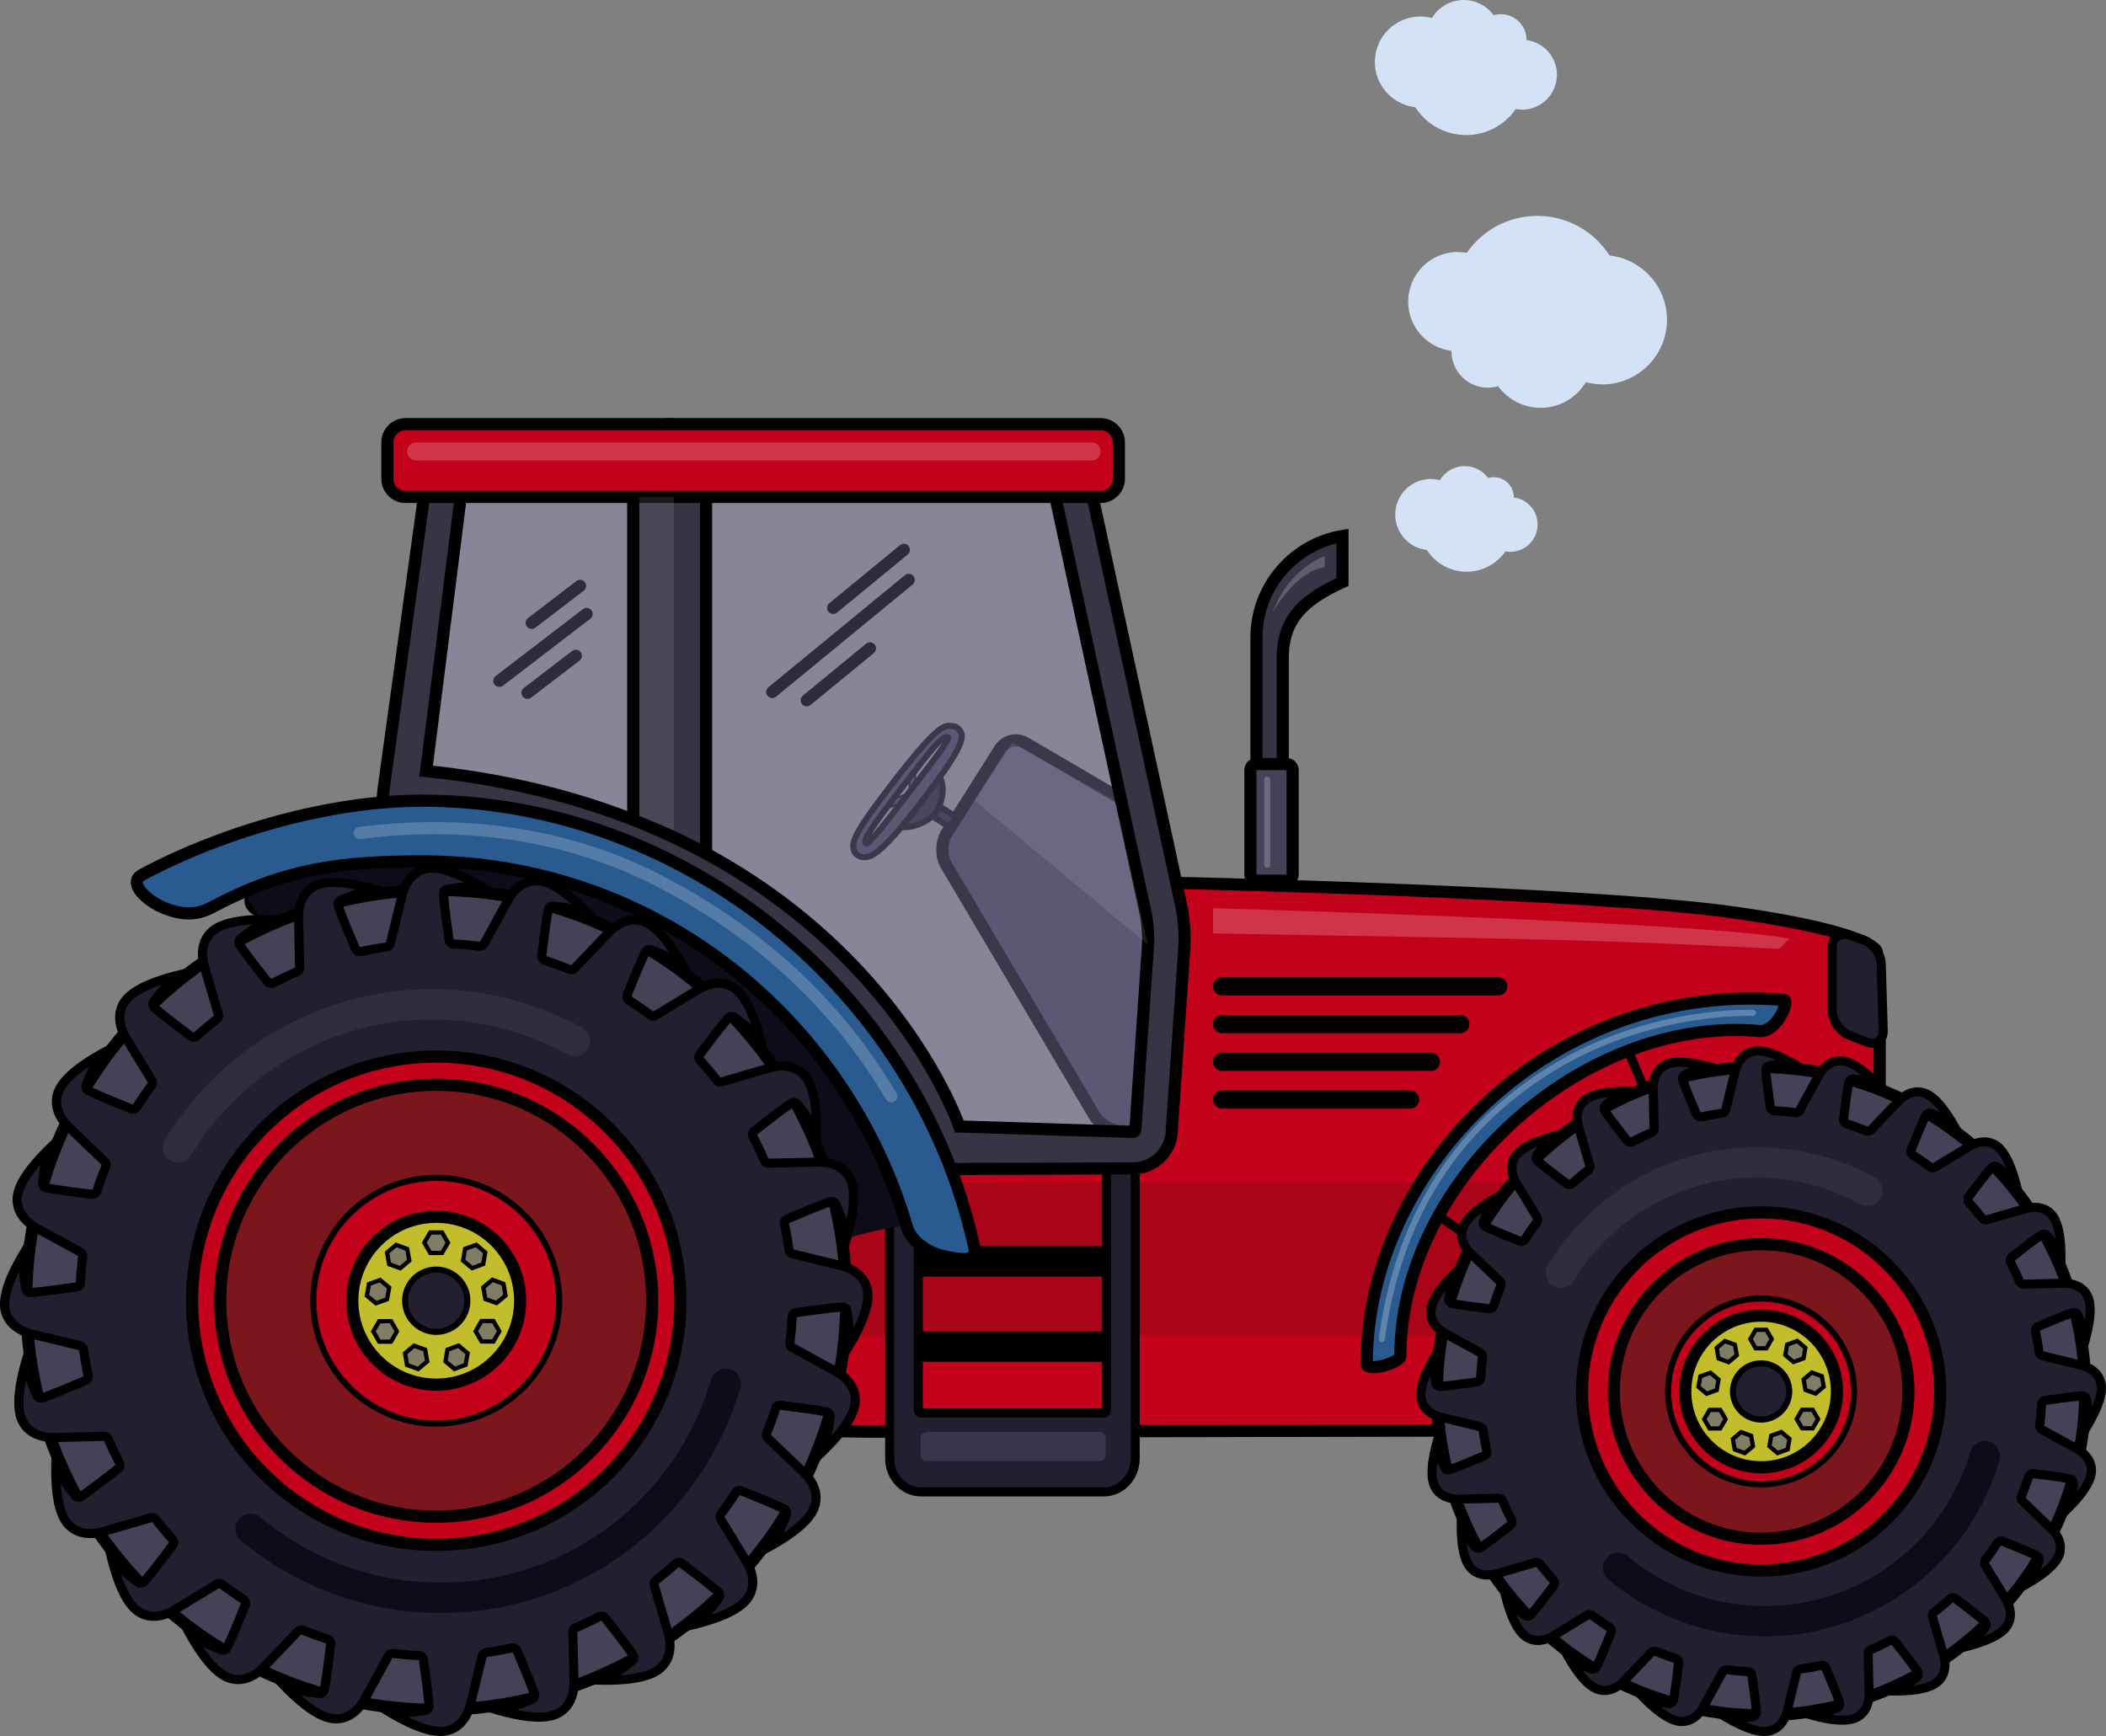 <?xml version="1.0" encoding="utf-8"?>
<!-- Generator: Adobe Illustrator 16.0.4, SVG Export Plug-In . SVG Version: 6.00 Build 0)  -->
<!DOCTYPE svg PUBLIC "-//W3C//DTD SVG 1.1//EN" "http://www.w3.org/Graphics/SVG/1.1/DTD/svg11.dtd">
<svg version="1.1" id="Layer_1" xmlns="http://www.w3.org/2000/svg" xmlns:xlink="http://www.w3.org/1999/xlink" x="0px" y="0px"
	 width="346.927px" height="286.009px" viewBox="0 0 346.927 286.009" enable-background="new 0 0 346.927 286.009"
	 xml:space="preserve">
<rect x="0" y="0" width="346.927" height="286.009" fill="#808080" stroke="none"/>
<g id="body">
	<g>
		<path fill="#363445" d="M187.443,135.812c-0.346-1.613-1.794-3.615-3.218-4.449l-15.322-8.969c-1.424-0.834-3.31-0.374-4.19,1.021
			l-8.797,13.928c-0.881,1.395-0.914,3.698-0.074,5.118l24.445,41.336c0.84,1.42,2.877,2.582,4.527,2.582h3
			c1.65,0,3.105-1.346,3.234-2.991l1.531-19.518c0.129-1.646-0.049-4.312-0.395-5.925L187.443,135.812z"/>
		<path fill="none" stroke="#000000" stroke-width="2" stroke-miterlimit="10" d="M187.443,135.812
			c-0.346-1.613-1.794-3.615-3.218-4.449l-15.322-8.969c-1.424-0.834-3.31-0.374-4.19,1.021l-8.797,13.928
			c-0.881,1.395-0.914,3.698-0.074,5.118l24.445,41.336c0.84,1.42,2.877,2.582,4.527,2.582h3c1.65,0,3.105-1.346,3.234-2.991
			l1.531-19.518c0.129-1.646-0.049-4.312-0.395-5.925L187.443,135.812z"/>
	</g>
	<g>
		<polygon fill="#363445" stroke="#000000" stroke-width="0.3" stroke-miterlimit="10" points="145.9,133.3 145.521,132.375 
			149.867,130.59 149.711,125.603 150.711,125.572 150.889,131.252 		"/>
		<g>
			<line fill="#363445" stroke="#000000" stroke-miterlimit="10" x1="157.002" y1="135.42" x2="153.502" y2="133.17"/>
			
				<rect x="153.172" y="133.296" transform="matrix(0.841 0.541 -0.541 0.841 97.279 -62.625)" fill="#17161C" stroke="#000000" stroke-miterlimit="10" width="4.161" height="2"/>
		</g>
		<g>
			<path fill="#191821" d="M152.8,128.484c1.051-1.271,2.129-0.98,2.395,0.648l0.033,0.203c0.266,1.629-0.389,3.861-1.454,4.961
				s-3.166,1.99-4.666,1.979c-1.501-0.011-1.869-1.062-0.818-2.333L152.8,128.484z"/>
			<path fill="none" stroke="#000000" stroke-miterlimit="10" d="M152.8,128.484c1.051-1.271,2.129-0.98,2.395,0.648l0.033,0.203
				c0.266,1.629-0.389,3.861-1.454,4.961s-3.166,1.99-4.666,1.979c-1.501-0.011-1.869-1.062-0.818-2.333L152.8,128.484z"/>
		</g>
		<path fill="#363445" stroke="#000000" stroke-miterlimit="10" d="M142.481,141.212h-0.209c-0.618,0-1.214-0.41-1.375-0.667
			c-0.958-1.53-0.203-3.315,6.584-12.083c6.092-7.868,7.771-8.875,8.75-8.875c0.374,0,1.113,0.029,1.396,0.249
			c1.633,1.276,1.267,2.941-5.688,12.077C145.47,140.413,143.619,141.212,142.481,141.212z M156.149,121.483
			c-0.897-0.396-2.636,1.902-7.402,8.059c-5.3,6.846-6.702,9.088-6.077,9.365c0.104,0.473,2.112-1.835,7.191-8.507
			C153.585,125.508,156.356,122.087,156.149,121.483z"/>
	</g>
	<g opacity="0.4">
		<path fill="#9989BD" d="M65.973,135.875c-0.087-1.648,0.026-4.333,0.253-5.968l6.714-48.557c0.227-1.635,1.761-2.972,3.411-2.972
			h96.815c1.65,0,3.286,1.319,3.636,2.932l14.877,68.637c0.35,1.612,0.544,4.278,0.431,5.925l-2.09,30.513
			c-0.113,1.646-1.554,3.043-3.203,3.104l-114.774,4.278c-1.649,0.061-3.069-1.236-3.156-2.885L65.973,135.875z"/>
	</g>
	<path fill="#363445" stroke="#000000" stroke-width="2" stroke-miterlimit="10" d="M110.314,176.378c-3.313,0-6-2.687-6-6v-94.5
		c0-3.313,2.687-6,6-6s6,2.687,6,6v94.5C116.314,173.692,113.628,176.378,110.314,176.378z"/>
	<g>
		<path fill="#C4011A" d="M190.688,145.379c0,0,70.875,1.498,95.294,4.999c22.669,3.25,23.181,6.372,23.181,6.372
			c0.267,1.629,0.485,4.311,0.485,5.961v69.833c0,1.65-1.35,3.003-3,3.006l-162.334,0.322c-1.65,0.003-4.35-0.035-5.999-0.084
			l-77.002-2.32c-1.649-0.049-3.1-1.436-3.224-3.081c0,0-5.774-76.509-14.774-80.009s14-11,24.5-12.5s80.59,50.463,80.59,50.463
			c1.326,0.983,3.759,1.733,5.408,1.667l30.062-0.726c1.617-0.328,3.433-1.854,4.035-3.39
			C187.909,185.893,193.201,172.385,190.688,145.379z"/>
		<path fill="none" stroke="#000000" stroke-width="2" stroke-miterlimit="10" d="M190.688,145.379c0,0,70.875,1.498,95.294,4.999
			c22.669,3.25,23.181,6.372,23.181,6.372c0.267,1.629,0.485,4.311,0.485,5.961v69.833c0,1.65-1.35,3.003-3,3.006l-162.334,0.322
			c-1.65,0.003-4.35-0.035-5.999-0.084l-77.002-2.32c-1.649-0.049-3.1-1.436-3.224-3.081c0,0-5.774-76.509-14.774-80.009
			s14-11,24.5-12.5s80.59,50.463,80.59,50.463c1.326,0.983,3.759,1.733,5.408,1.667l30.062-0.726
			c1.617-0.328,3.433-1.854,4.035-3.39C187.909,185.893,193.201,172.385,190.688,145.379z"/>
	</g>
	<rect x="132.899" y="194.878" opacity="0.4" fill="#810913" width="180.704" height="25.104"/>
	<g id="ladder">
		<line fill="none" stroke="#000000" stroke-width="5" stroke-miterlimit="10" x1="184.645" y1="221.86" x2="148.917" y2="221.86"/>
		
			<line fill="none" stroke="#000000" stroke-width="5" stroke-miterlimit="10" x1="184.645" y1="207.816" x2="148.917" y2="207.816"/>
		
			<path fill="#231F31" stroke="#000000" stroke-width="1.5" stroke-linecap="round" stroke-linejoin="round" stroke-miterlimit="10" d="
			M181.819,245.793h-30.077c-2.855,0-5.18-2.468-5.18-5.5v-47.647h4.709v39.647c0,0.271,0.215,0.5,0.471,0.5h30.077
			c0.256,0,0.471-0.229,0.471-0.5v-39.647h4.709v47.647C186.999,243.326,184.675,245.793,181.819,245.793z"/>
	</g>
	<g>
		<path fill="#363445" stroke="#000000" stroke-width="2" stroke-miterlimit="10" d="M70.382,192.904
			c-3.218,0-4.322,1.349-4.492-1.863l-2.913-55.008c-0.098-1.844,0.024-4.715,0.277-6.538l6.714-48.556
			c0.433-3.118,3.235-5.561,6.383-5.561h96.815c3.039,0,5.924,2.326,6.567,5.296l14.877,68.637c0.408,1.879,0.624,4.852,0.492,6.767
			l-2.09,30.512c-0.22,3.188-2.892,5.778-6.084,5.897L70.382,192.904z M76.351,81.378c-0.151,0-0.419,0.233-0.439,0.384
			l-5.529,43.81c-0.201,1.455-0.201,1.455-0.201,1.455c70.485,7.255,87.859,58.561,87.859,58.561l28.665,0.903
			c0.115-0.004,0.313-0.197,0.321-0.312l2.09-30.512c0.095-1.367-0.078-3.742-0.369-5.084L173.87,81.946
			c-0.051-0.233-0.465-0.567-0.704-0.567H76.351z"/>
		<path fill="#0D0C18" d="M48.142,159.521l-7.828-12.143c0,0,27.5-19.75,60.5-7.5c8.5,2.5,43.188,27.397,54.438,62.397
			c-6.5-2.5-26.209,5.155-26.209,5.155l-31.979-39.553l-49.75-8.25"/>
	</g>
	<g>
		
			<line fill="#363445" stroke="#000000" stroke-width="3" stroke-linecap="round" stroke-miterlimit="10" x1="201.314" y1="168.722" x2="240.564" y2="168.722"/>
		
			<line fill="#363445" stroke="#000000" stroke-width="3" stroke-linecap="round" stroke-miterlimit="10" x1="201.314" y1="174.934" x2="235.714" y2="174.934"/>
		
			<line fill="#363445" stroke="#000000" stroke-width="3" stroke-linecap="round" stroke-miterlimit="10" x1="201.314" y1="181.146" x2="232.299" y2="181.146"/>
		
			<line fill="#363445" stroke="#000000" stroke-width="3" stroke-linecap="round" stroke-miterlimit="10" x1="201.314" y1="162.51" x2="246.814" y2="162.51"/>
	</g>
	<g>
		<path fill="#231F31" d="M304.663,154.071c-1.562-0.533-2.84,0.381-2.84,2.031v10.357c0,1.65,1.258,3.489,2.796,4.089l2.896,1.127
			c1.538,0.6,2.757-0.261,2.708-1.91l-0.32-10.938c-0.049-1.649-1.365-3.435-2.928-3.968L304.663,154.071z"/>
		
			<path fill="none" stroke="#000000" stroke-width="1.5" stroke-linecap="round" stroke-linejoin="round" stroke-miterlimit="10" d="
			M304.663,154.071c-1.562-0.533-2.84,0.381-2.84,2.031v10.357c0,1.65,1.258,3.489,2.796,4.089l2.896,1.127
			c1.538,0.6,2.757-0.261,2.708-1.91l-0.32-10.938c-0.049-1.649-1.365-3.435-2.928-3.968L304.663,154.071z"/>
	</g>
	<path opacity="0.2" fill="#FFFFFF" d="M292.92,156.322c-30.343-1.463-30.343-1.463-93.105-2.55v-4.144
		c0,0,82.447,2.326,94.974,5.038C294.533,154.753,293.305,156.34,292.92,156.322z"/>
	<line fill="#FFFFFF" x1="207.986" y1="142.474" x2="207.986" y2="127.876"/>
	<path fill="#C4011A" stroke="#000000" stroke-width="2" stroke-miterlimit="10" d="M184.314,78.878c0,1.65-1.35,3-3,3h-114.5
		c-1.65,0-3-1.35-3-3v-6c0-1.65,1.35-3,3-3h114.5c1.65,0,3,1.35,3,3V78.878z"/>
	<polygon opacity="0.1" fill="#FFFFFF" points="166.755,122.364 160.552,131.881 189.116,155.667 183.683,131.914 	"/>
	
		<line fill="#231F31" stroke="#000000" stroke-width="1.5" stroke-linecap="round" stroke-linejoin="round" stroke-miterlimit="10" x1="266.481" y1="169.045" x2="273.147" y2="184.712"/>
	<path fill="#295B90" stroke="#000000" stroke-width="2" stroke-miterlimit="10" d="M225.147,224.726
		c0-32.257,30.51-63.23,68.76-59.98c0.875,0.125-1.198,5.386-4.093,5.124c-21.137-1.913-42.872,12.006-53.104,30.903
		c-3.807,7.029-6.021,14.748-6.021,22.597C230.689,224.562,225.147,226.053,225.147,224.726z"/>
	
		<line fill="#231F31" stroke="#000000" stroke-width="1.5" stroke-linecap="round" stroke-linejoin="round" stroke-miterlimit="10" x1="247.814" y1="207.816" x2="236.974" y2="200.293"/>
	
		<line opacity="0.2" fill="none" stroke="#FFFFFF" stroke-width="3" stroke-linecap="round" stroke-miterlimit="10" x1="68.552" y1="74.378" x2="179.814" y2="74.378"/>
	<g>
		<path fill="#363445" stroke="#000000" stroke-width="2" stroke-miterlimit="10" d="M206.981,105.045v40.334h4.333v-37.001
			c0-6.825,4.031-9.794,9.834-12.499V88.3C213.111,89.652,206.981,96.625,206.981,105.045z"/>
		<path opacity="0.2" fill="#FFFFFF" d="M218.231,91.629c0,0-5.918,1.917-8.584,9.25l0,0c0,0,3.834-6.834,8.584-7.417V91.629z"/>
	</g>
	<g>
		<path fill="#454257" d="M212.939,144.081c0,0.55-0.45,1-1,1h-4.958c-0.55,0-1-0.45-1-1v-17.208c0-0.55,0.45-1,1-1h4.958
			c0.55,0,1,0.45,1,1V144.081z"/>
		<path fill="none" stroke="#000000" stroke-width="2" stroke-miterlimit="10" d="M212.939,144.081c0,0.55-0.45,1-1,1h-4.958
			c-0.55,0-1-0.45-1-1v-17.208c0-0.55,0.45-1,1-1h4.958c0.55,0,1,0.45,1,1V144.081z"/>
	</g>
	<path fill="#295B90" stroke="#000000" stroke-width="2" stroke-miterlimit="10" d="M149.448,202.276
		c-10.033-34.461-41.576-60.362-79.896-60.362c-13.59,0-22.791,1.237-34.697,7.589c-2.437,1.301-5.025,1.354-8.29-0.124
		c-2.516-1.139-5.565-3.979-3.129-5.278c13.35-7.122,30.89-12.187,46.116-12.187c42.94,0,81.493,31.087,90.915,73.425
		c0.6,2.695-2.073,2.261-5.215,1.571C152.933,206.401,150.105,204.533,149.448,202.276z"/>
	<path opacity="0.2" fill="none" stroke="#FFFFFF" stroke-width="2" stroke-linecap="round" stroke-miterlimit="10" d="
		M155.252,199.529"/>
	<path opacity="0.2" fill="none" stroke="#FFFFFF" stroke-width="2" stroke-linecap="round" stroke-miterlimit="10" d="
		M59.266,137.234c14.15-1.805,31.898-1.058,49.216,7.847c12.889,6.628,27.749,17.551,38.333,35.544"/>
	<g opacity="0.88">
		
			<line fill="none" stroke="#231F31" stroke-width="2" stroke-linecap="round" stroke-miterlimit="10" x1="137.245" y1="100.155" x2="148.9" y2="90.584"/>
		
			<line fill="none" stroke="#231F31" stroke-width="2" stroke-linecap="round" stroke-miterlimit="10" x1="132.899" y1="115.37" x2="143.312" y2="106.819"/>
		
			<line fill="none" stroke="#231F31" stroke-width="2" stroke-linecap="round" stroke-miterlimit="10" x1="127.217" y1="113.998" x2="149.698" y2="95.537"/>
	</g>
	<g opacity="0.88">
		<g>
			<path fill="none" stroke="#231F31" stroke-width="2" stroke-linecap="round" stroke-miterlimit="10" d="M87.592,102.62
				c0.025-0.02,7.963-6.102,7.963-6.102"/>
			<path fill="none" stroke="#231F31" stroke-width="2" stroke-linecap="round" stroke-miterlimit="10" d="M86.897,114.145
				c7.994-6.148,6.405-4.908,7.964-6.102"/>
			<path fill="none" stroke="#231F31" stroke-width="2" stroke-linecap="round" stroke-miterlimit="10" d="M82.256,112.167
				c0.044-0.034,14.382-11.019,14.382-11.019"/>
		</g>
	</g>
	<polygon opacity="0.1" fill="#FFFFFF" points="111.018,136.832 105.315,134.503 105.315,81.878 111.018,81.878 	"/>
	
		<line opacity="0.2" fill="none" stroke="#FFFFFF" stroke-linecap="round" stroke-miterlimit="10" x1="208.753" y1="128.419" x2="208.753" y2="142.474"/>
	<path opacity="0.25" fill="none" stroke="#FFFFFF" stroke-linecap="round" stroke-miterlimit="10" d="M288.771,166.878
		c0,0-17.16-0.766-33.363,9.328c-11.016,6.862-24.429,19.507-27.784,44.401"/>
	<g opacity="0.2">
		<path fill="#9989BD" d="M182.148,239.711c0,0.55-0.45,1-1,1h-28.5c-0.55,0-1-0.45-1-1v-2.778c0-0.55,0.45-1,1-1h28.5
			c0.55,0,1,0.45,1,1V239.711z"/>
	</g>
</g>
<g id="big_weel_1_">
	<g id="big_weel">
		<circle fill="#454257" stroke="#000000" stroke-width="2" stroke-miterlimit="10" cx="71.867" cy="214.143" r="67.548"/>
		<g>
			<path fill="#231F31" d="M72.551,285.259c-2.015,0-4.812-1.062-8.336-3.16c0.538,0.057,1.072,0.092,1.666,0.092
				c1.099,0,2.383-0.122,4.164-0.395c0.384-0.059,0.66-0.401,0.635-0.789c-0.123-1.913-0.634-5.577-0.928-7.591
				c-0.052-0.355-0.348-0.624-0.707-0.641c-1.331-0.063-2.738-0.186-4.301-0.374c-0.03-0.004-0.06-0.006-0.09-0.006
				c-0.272,0-0.525,0.147-0.658,0.39l-3.867,7.063c-0.036,0.072-1.45,3.011-4.26,3.306c-0.156,0.017-0.327,0.029-0.515,0.029
				c-2.144,0-4.984-1.808-8.465-5.381c1.391,0.535,2.786,0.894,5.707,1.217c0.028,0.004,0.056,0.005,0.083,0.005
				c0.354,0,0.664-0.249,0.735-0.603c0.371-1.854,0.828-5.535,1.067-7.563c0.042-0.356-0.174-0.693-0.516-0.803
				c-1.324-0.423-2.654-0.905-4.067-1.475c-0.091-0.037-0.186-0.055-0.28-0.055c-0.201,0-0.398,0.081-0.542,0.232l-5.551,5.813
				c-0.049,0.057-1.842,2.145-4.288,2.145c-0.222,0-0.45-0.018-0.683-0.055c-0.889-0.139-3.385-0.529-7.289-7.494
				c1.206,0.878,2.458,1.585,5.196,2.654c0.089,0.035,0.182,0.052,0.272,0.052c0.278,0,0.542-0.154,0.672-0.417
				c0.902-1.818,2.395-5.534,2.995-7.048c0.132-0.333,0.01-0.713-0.292-0.907c-1.296-0.834-2.457-1.639-3.549-2.462
				c-0.133-0.101-0.292-0.151-0.451-0.151c-0.135,0-0.27,0.036-0.39,0.109l-6.868,4.18c-0.055,0.037-1.627,1.114-3.511,1.114
				c-0.647,0-1.264-0.129-1.832-0.382c-0.822-0.365-3.132-1.392-5.099-9.123c0.937,1.159,1.963,2.166,4.33,3.906
				c0.133,0.098,0.289,0.146,0.444,0.146c0.209,0,0.416-0.087,0.563-0.255c1.272-1.444,3.498-4.394,4.712-6.022
				c0.214-0.288,0.195-0.688-0.046-0.953c-0.877-0.964-1.784-2.047-2.774-3.31c-0.145-0.185-0.364-0.287-0.59-0.287
				c-0.07,0-0.141,0.01-0.21,0.03l-7.728,2.262c-0.055,0.019-0.999,0.353-2.208,0.353c-1.246,0-2.305-0.345-3.146-1.026
				c-0.7-0.564-2.665-2.151-2.563-10.135c0.605,1.362,1.336,2.602,3.171,4.896c0.147,0.184,0.365,0.281,0.586,0.281
				c0.143,0,0.287-0.041,0.414-0.125c1.576-1.046,4.508-3.331,6.116-4.601c0.282-0.223,0.366-0.613,0.202-0.933
				c-0.73-1.416-1.336-2.695-1.853-3.91c-0.118-0.276-0.39-0.456-0.69-0.456c-0.006,0-8.042,0.184-8.042,0.184
				c-0.062,0.004-0.179,0.013-0.369,0.013c-0.944,0-3.285-0.199-4.628-2.048c-0.529-0.728-2.015-2.769,0.147-10.453
				c0.233,1.471,0.619,2.857,1.797,5.548c0.123,0.279,0.396,0.449,0.687,0.449c0.08,0,0.16-0.013,0.239-0.039
				c1.816-0.611,5.225-2.055,7.094-2.861c0.329-0.142,0.512-0.497,0.436-0.847c-0.301-1.391-0.554-2.821-0.754-4.252
				c-0.042-0.305-0.267-0.553-0.565-0.625l-7.82-1.902c-0.078-0.016-3.285-0.623-4.299-3.261c-0.322-0.839-1.227-3.2,2.849-10.058
				c-0.157,1.481-0.143,2.92,0.3,5.824c0.056,0.368,0.373,0.637,0.741,0.637c0.016,0,0.032,0,0.048-0.002
				c1.77-0.112,5.107-0.566,7.596-0.928c0.355-0.052,0.625-0.349,0.641-0.707c0.063-1.354,0.186-2.76,0.374-4.299
				c0.037-0.305-0.115-0.602-0.385-0.749l-7.066-3.864c-0.071-0.035-3.009-1.452-3.308-4.263c-0.094-0.894-0.359-3.405,5.354-8.975
				c-0.535,1.39-0.894,2.783-1.217,5.7c-0.042,0.387,0.217,0.742,0.598,0.818c1.958,0.394,5.944,0.877,7.567,1.067
				c0.029,0.003,0.059,0.005,0.087,0.005c0.322,0,0.613-0.208,0.714-0.521c0.425-1.328,0.922-2.694,1.476-4.062
				c0.115-0.285,0.045-0.611-0.177-0.824l-5.816-5.552c-0.06-0.052-2.532-2.182-2.095-4.975c0.141-0.887,0.538-3.384,7.498-7.284
				c-0.876,1.205-1.584,2.459-2.652,5.193c-0.141,0.361,0.017,0.771,0.366,0.944c1.795,0.891,5.527,2.392,7.048,2.996
				c0.09,0.035,0.184,0.053,0.277,0.053c0.249,0,0.489-0.124,0.63-0.344c0.844-1.31,1.649-2.471,2.461-3.55
				c0.185-0.245,0.201-0.579,0.042-0.842l-4.183-6.867c-0.044-0.065-1.879-2.763-0.734-5.348c0.366-0.819,1.396-3.128,9.129-5.096
				c-1.159,0.938-2.166,1.965-3.906,4.331c-0.23,0.313-0.183,0.75,0.109,1.007c1.5,1.321,4.711,3.733,6.022,4.709
				c0.133,0.1,0.291,0.148,0.448,0.148c0.181,0,0.361-0.065,0.503-0.194c0.964-0.873,2.046-1.779,3.309-2.771
				c0.241-0.189,0.343-0.506,0.257-0.801l-2.263-7.729c-0.025-0.075-1.103-3.155,0.674-5.356c0.568-0.7,2.079-2.565,9.5-2.565
				c0.209,0,0.422,0.002,0.638,0.005c-1.363,0.604-2.603,1.336-4.897,3.173c-0.304,0.243-0.371,0.678-0.155,1.002
				c1.117,1.677,3.592,4.832,4.604,6.111c0.146,0.185,0.365,0.284,0.588,0.284c0.116,0,0.234-0.027,0.343-0.083
				c1.422-0.733,2.7-1.339,3.908-1.852c0.283-0.12,0.463-0.4,0.457-0.708l-0.186-8.023c-0.005-0.079-0.249-3.333,2.036-4.997
				c0.638-0.463,1.639-0.995,3.74-0.995c1.77,0,4.02,0.384,6.714,1.145c-1.473,0.232-2.859,0.618-5.549,1.799
				c-0.356,0.156-0.534,0.558-0.41,0.926c0.61,1.812,2.055,5.22,2.861,7.09c0.12,0.279,0.394,0.453,0.688,0.453
				c0.053,0,0.105-0.006,0.158-0.017c1.386-0.299,2.816-0.552,4.25-0.753c0.304-0.043,0.551-0.267,0.624-0.565l1.91-7.814
				c0.016-0.079,0.619-3.285,3.256-4.299c0.381-0.147,0.921-0.315,1.724-0.315c2.015,0,4.811,1.062,8.333,3.161
				c-0.537-0.058-1.07-0.092-1.662-0.092c-1.097,0-2.38,0.121-4.163,0.394c-0.384,0.059-0.659,0.4-0.635,0.788
				c0.126,2.027,0.69,5.985,0.926,7.593c0.052,0.354,0.349,0.623,0.707,0.64c1.329,0.062,2.735,0.186,4.299,0.374
				c0.03,0.004,0.06,0.006,0.09,0.006c0.271,0,0.525-0.147,0.658-0.39l3.871-7.06c0.036-0.073,1.448-3.013,4.259-3.311
				c0.154-0.017,0.323-0.028,0.511-0.028c2.146,0,4.987,1.808,8.466,5.38c-1.388-0.533-2.783-0.892-5.703-1.215
				c-0.028-0.003-0.056-0.005-0.083-0.005c-0.353,0-0.663,0.248-0.734,0.601c-0.399,1.97-0.881,5.947-1.07,7.565
				c-0.042,0.356,0.175,0.692,0.517,0.802c1.33,0.425,2.659,0.907,4.063,1.473c0.091,0.037,0.186,0.055,0.28,0.055
				c0.201,0,0.397-0.081,0.542-0.231l5.557-5.808c0.05-0.058,1.843-2.148,4.291-2.148c0.22,0,0.447,0.017,0.679,0.054
				c0.888,0.14,3.385,0.531,7.285,7.491c-1.203-0.875-2.458-1.581-5.193-2.648c-0.089-0.034-0.182-0.051-0.272-0.051
				c-0.277,0-0.542,0.154-0.671,0.416c-0.794,1.597-2.067,4.711-2.996,7.043c-0.133,0.333-0.011,0.713,0.29,0.907
				c1.305,0.843,2.466,1.647,3.549,2.462c0.133,0.1,0.292,0.15,0.451,0.15c0.134,0,0.269-0.036,0.389-0.109l6.871-4.172
				c0.056-0.037,1.631-1.116,3.517-1.116c0.646,0,1.261,0.128,1.828,0.38c0.822,0.364,3.133,1.392,5.1,9.123
				c-0.937-1.157-1.963-2.164-4.331-3.904c-0.133-0.098-0.289-0.146-0.444-0.146c-0.208,0-0.415,0.087-0.562,0.254
				c-1.272,1.439-3.498,4.391-4.71,6.021c-0.214,0.287-0.195,0.686,0.046,0.951c0.867,0.956,1.773,2.038,2.769,3.309
				c0.145,0.185,0.364,0.287,0.59,0.287c0.07,0,0.141-0.01,0.21-0.03l7.729-2.258c0.055-0.019,0.999-0.353,2.207-0.353
				c1.246,0,2.305,0.345,3.147,1.025c0.7,0.565,2.667,2.153,2.564,10.134c-0.605-1.36-1.338-2.601-3.174-4.895
				c-0.147-0.184-0.365-0.281-0.586-0.281c-0.143,0-0.287,0.041-0.415,0.125c-1.594,1.059-4.514,3.337-6.112,4.6
				c-0.282,0.223-0.366,0.613-0.202,0.933c0.73,1.415,1.335,2.693,1.851,3.907c0.118,0.277,0.39,0.457,0.69,0.457
				c0.005,0,8.041-0.18,8.041-0.18c0.063-0.004,0.179-0.013,0.369-0.013c0.943,0,3.282,0.199,4.625,2.048
				c0.53,0.726,2.019,2.766-0.145,10.449c-0.232-1.471-0.619-2.856-1.798-5.546c-0.123-0.279-0.396-0.449-0.687-0.449
				c-0.079,0-0.16,0.013-0.239,0.039c-1.896,0.637-5.591,2.211-7.091,2.858c-0.329,0.142-0.512,0.497-0.436,0.847
				c0.293,1.357,0.547,2.787,0.754,4.251c0.043,0.304,0.267,0.551,0.564,0.624l7.816,1.911c0.08,0.016,3.284,0.621,4.298,3.258
				c0.325,0.838,1.237,3.192-2.847,10.06c0.157-1.483,0.143-2.92-0.299-5.828c-0.056-0.368-0.373-0.637-0.741-0.637
				c-0.016,0-0.031,0-0.047,0.001c-1.916,0.12-5.581,0.633-7.596,0.928c-0.355,0.052-0.624,0.349-0.64,0.707
				c-0.061,1.312-0.184,2.719-0.374,4.3c-0.037,0.305,0.116,0.601,0.384,0.748l7.061,3.868c0.072,0.035,3.013,1.45,3.309,4.258
				c0.097,0.895,0.369,3.403-5.352,8.98c0.534-1.391,0.892-2.785,1.217-5.705c0.043-0.387-0.216-0.741-0.597-0.818
				c-1.968-0.396-5.946-0.879-7.565-1.067c-0.029-0.003-0.059-0.005-0.087-0.005c-0.323,0-0.614,0.208-0.714,0.521
				c-0.424,1.327-0.92,2.693-1.474,4.062c-0.115,0.284-0.045,0.611,0.177,0.823l5.811,5.557c0.061,0.054,2.536,2.18,2.094,4.969
				c-0.138,0.889-0.526,3.384-7.495,7.29c0.876-1.206,1.583-2.459,2.652-5.196c0.141-0.361-0.017-0.771-0.365-0.944
				c-1.793-0.892-5.525-2.393-7.046-2.997c-0.09-0.035-0.184-0.053-0.277-0.053c-0.249,0-0.489,0.124-0.631,0.344
				c-0.847,1.316-1.651,2.477-2.46,3.548c-0.185,0.246-0.202,0.579-0.042,0.842l4.174,6.872c0.045,0.067,1.887,2.762,0.738,5.341
				c-0.364,0.822-1.387,3.132-9.126,5.102c1.159-0.938,2.166-1.964,3.907-4.332c0.23-0.312,0.184-0.75-0.108-1.007
				c-1.424-1.256-4.385-3.49-6.022-4.711c-0.134-0.1-0.291-0.148-0.448-0.148c-0.181,0-0.362,0.065-0.504,0.195
				c-0.96,0.872-2.011,1.753-3.309,2.771c-0.241,0.189-0.343,0.506-0.257,0.8l2.259,7.729c0.026,0.077,1.105,3.156-0.672,5.351
				c-0.891,1.104-2.844,2.572-9.507,2.572c-0.207,0-0.416-0.001-0.629-0.004c1.362-0.605,2.602-1.339,4.896-3.175
				c0.303-0.243,0.371-0.677,0.156-1.001c-0.771-1.161-2.361-3.275-4.599-6.113c-0.146-0.185-0.365-0.285-0.589-0.285
				c-0.116,0-0.233,0.027-0.343,0.083c-1.437,0.739-2.716,1.347-3.911,1.854c-0.283,0.12-0.463,0.4-0.457,0.707l0.183,8.023
				c0.005,0.081,0.251,3.332-2.035,4.992c-0.639,0.466-1.641,1-3.746,1c-1.768,0-4.016-0.384-6.707-1.144
				c1.472-0.231,2.859-0.618,5.55-1.8c0.356-0.156,0.534-0.559,0.409-0.927c-0.606-1.796-2.052-5.213-2.86-7.09
				c-0.121-0.279-0.395-0.453-0.688-0.453c-0.053,0-0.106,0.006-0.159,0.017c-1.38,0.299-2.812,0.553-4.252,0.755
				c-0.304,0.043-0.551,0.268-0.624,0.565l-1.905,7.817c-0.016,0.079-0.621,3.283-3.258,4.295
				C73.895,285.09,73.354,285.259,72.551,285.259z"/>
			<g>
				<path d="M71.183,143.779c1.041,0,2.713,0.341,5.32,1.621c-0.829,0.061-1.777,0.175-2.926,0.351
					c-0.768,0.117-1.319,0.801-1.271,1.576c0.128,2.057,0.695,6.038,0.933,7.655c0.104,0.709,0.697,1.246,1.413,1.279
					c1.311,0.062,2.699,0.184,4.244,0.37c0.061,0.007,0.121,0.011,0.181,0.011c0.542,0,1.049-0.295,1.315-0.778l3.871-7.06
					c0.014-0.025,0.03-0.058,0.042-0.084c0.013-0.025,1.262-2.59,3.638-2.842c0.13-0.015,0.274-0.024,0.432-0.024
					c1.666,0,3.732,1.316,5.758,3.088c-0.791-0.151-1.73-0.288-2.912-0.419c-0.056-0.006-0.111-0.009-0.167-0.009
					c-0.705,0-1.326,0.496-1.469,1.202c-0.405,1.998-0.89,5.999-1.079,7.627c-0.083,0.713,0.35,1.384,1.033,1.603
					c1.312,0.42,2.625,0.896,4.011,1.455c0.182,0.073,0.372,0.108,0.561,0.108c0.402,0,0.796-0.161,1.084-0.463l5.557-5.808
					c0.023-0.024,0.046-0.05,0.067-0.076c0.016-0.018,1.596-1.841,3.682-1.841c0.187,0,0.376,0.015,0.563,0.044
					c1.586,0.25,3.324,1.78,5.193,4.565c-0.727-0.352-1.602-0.728-2.713-1.161c-0.179-0.069-0.363-0.103-0.544-0.103
					c-0.554,0-1.083,0.309-1.344,0.832c-0.805,1.619-2.087,4.754-3.021,7.1c-0.265,0.666-0.022,1.426,0.58,1.815
					c1.29,0.832,2.436,1.627,3.505,2.431c0.266,0.199,0.583,0.301,0.901,0.301c0.269,0,0.539-0.072,0.778-0.218l6.871-4.172
					c0.029-0.018,0.057-0.036,0.084-0.055c0.013-0.01,1.401-0.953,3.043-0.953c0.54,0,1.053,0.106,1.523,0.315
					c1.467,0.651,2.75,2.579,3.836,5.753c-0.611-0.528-1.357-1.117-2.319-1.824c-0.267-0.195-0.578-0.291-0.888-0.291
					c-0.417,0-0.83,0.173-1.125,0.507c-1.29,1.46-3.53,4.43-4.75,6.07c-0.428,0.575-0.389,1.373,0.093,1.903
					c0.855,0.942,1.75,2.012,2.734,3.268c0.289,0.368,0.728,0.574,1.181,0.574c0.14,0,0.282-0.02,0.42-0.061l7.729-2.258
					c0.027-0.008,0.061-0.019,0.087-0.028c0.008-0.003,0.845-0.294,1.91-0.294c1.07,0,1.971,0.289,2.676,0.859
					c1.249,1.009,1.989,3.203,2.216,6.552c-0.454-0.669-1.023-1.433-1.77-2.365c-0.294-0.368-0.73-0.562-1.172-0.562
					c-0.286,0-0.574,0.081-0.829,0.25c-1.617,1.074-4.555,3.366-6.163,4.637c-0.563,0.445-0.732,1.227-0.403,1.864
					c0.721,1.398,1.319,2.66,1.827,3.856c0.236,0.556,0.78,0.914,1.381,0.914c0.011,0,0.022,0,0.034,0l8.024-0.18
					c0.028-0.001,0.064-0.003,0.091-0.005c0.023-0.002,0.116-0.008,0.261-0.008c0.828,0,2.877,0.169,4.02,1.741
					c0.945,1.295,1.092,3.605,0.445,6.897c-0.265-0.763-0.617-1.646-1.096-2.739c-0.245-0.559-0.793-0.897-1.374-0.897
					c-0.159,0-0.319,0.025-0.477,0.078c-1.855,0.622-5.276,2.072-7.15,2.881c-0.658,0.283-1.023,0.993-0.872,1.694
					c0.29,1.339,0.541,2.751,0.745,4.197c0.086,0.607,0.533,1.102,1.129,1.247l7.816,1.911c0.027,0.007,0.063,0.014,0.091,0.02
					c0.028,0.005,2.828,0.55,3.687,2.782c0.579,1.494,0.123,3.764-1.357,6.779c-0.059-0.806-0.169-1.752-0.349-2.933
					c-0.112-0.737-0.746-1.274-1.482-1.274c-0.031,0-0.062,0.001-0.094,0.003c-1.942,0.121-5.631,0.637-7.657,0.934
					c-0.71,0.104-1.248,0.697-1.281,1.415c-0.06,1.293-0.181,2.682-0.369,4.245c-0.073,0.608,0.231,1.2,0.769,1.494l7.061,3.868
					c0.024,0.014,0.057,0.029,0.082,0.042c0.026,0.012,2.591,1.264,2.842,3.642c0.172,1.593-0.856,3.668-3.065,6.197
					c0.152-0.793,0.29-1.735,0.421-2.922c0.086-0.772-0.432-1.482-1.194-1.637c-1.994-0.402-5.998-0.887-7.626-1.077
					c-0.059-0.007-0.117-0.01-0.175-0.01c-0.645,0-1.227,0.416-1.428,1.043c-0.418,1.31-0.908,2.657-1.455,4.009
					c-0.23,0.569-0.09,1.222,0.354,1.646l5.811,5.557c0.02,0.02,0.047,0.044,0.069,0.062s2.176,1.89,1.802,4.251
					c-0.246,1.584-1.776,3.322-4.566,5.194c0.353-0.728,0.729-1.602,1.164-2.714c0.282-0.724-0.034-1.543-0.729-1.889
					c-1.753-0.872-5.203-2.269-7.104-3.023c-0.181-0.071-0.368-0.105-0.553-0.105c-0.498,0-0.979,0.249-1.262,0.688
					c-0.837,1.3-1.631,2.445-2.428,3.502c-0.37,0.49-0.404,1.157-0.085,1.682l4.174,6.872c0.018,0.029,0.036,0.058,0.056,0.085
					c0.016,0.023,1.608,2.385,0.637,4.564c-0.649,1.467-2.577,2.75-5.753,3.836c0.528-0.611,1.118-1.357,1.826-2.319
					c0.46-0.626,0.366-1.5-0.216-2.014c-1.445-1.274-4.424-3.522-6.071-4.75c-0.267-0.198-0.582-0.297-0.896-0.297
					c-0.363,0-0.725,0.131-1.01,0.391c-0.946,0.859-1.984,1.729-3.267,2.735c-0.482,0.379-0.686,1.013-0.514,1.602l2.259,7.729
					c0.008,0.026,0.02,0.062,0.029,0.088s0.939,2.725-0.565,4.582c-0.4,0.497-1.518,1.884-6.552,2.219
					c0.669-0.454,1.433-1.023,2.366-1.771c0.606-0.485,0.742-1.354,0.312-2c-0.793-1.195-2.353-3.269-4.635-6.163
					c-0.292-0.371-0.731-0.571-1.178-0.571c-0.233,0-0.468,0.054-0.686,0.166c-1.42,0.731-2.684,1.33-3.862,1.832
					c-0.565,0.24-0.926,0.8-0.912,1.414l0.183,8.023c0,0.027,0.002,0.063,0.005,0.092c0.002,0.028,0.201,2.872-1.734,4.277
					c-0.351,0.256-1.172,0.855-3.302,0.855c-1.028,0-2.23-0.137-3.599-0.408c0.764-0.265,1.649-0.617,2.744-1.098
					c0.711-0.312,1.067-1.117,0.818-1.854c-0.615-1.82-2.07-5.259-2.882-7.146c-0.241-0.56-0.789-0.907-1.377-0.907
					c-0.105,0-0.211,0.011-0.317,0.034c-1.363,0.295-2.775,0.545-4.198,0.745c-0.608,0.085-1.104,0.533-1.249,1.13l-1.905,7.817
					c-0.008,0.032-0.014,0.064-0.02,0.098c-0.005,0.027-0.551,2.82-2.78,3.676c-0.32,0.124-0.775,0.266-1.455,0.266
					c-1.041,0-2.712-0.341-5.321-1.621c0.83-0.06,1.779-0.175,2.928-0.351c0.769-0.117,1.32-0.803,1.27-1.578
					c-0.125-1.94-0.639-5.627-0.935-7.651c-0.104-0.71-0.696-1.248-1.414-1.281c-1.312-0.062-2.702-0.184-4.246-0.37
					c-0.061-0.007-0.121-0.011-0.181-0.011c-0.543,0-1.05,0.295-1.315,0.779l-3.867,7.063c-0.016,0.029-0.031,0.059-0.044,0.089
					c-0.012,0.026-1.262,2.582-3.638,2.832c-0.131,0.014-0.275,0.024-0.435,0.024c-1.663,0-3.729-1.316-5.755-3.087
					c0.792,0.15,1.731,0.287,2.914,0.419c0.056,0.006,0.111,0.009,0.167,0.009c0.706,0,1.328-0.498,1.469-1.205
					c0.376-1.881,0.836-5.583,1.077-7.623c0.084-0.713-0.349-1.386-1.033-1.604c-1.306-0.418-2.619-0.894-4.014-1.457
					c-0.182-0.073-0.372-0.108-0.561-0.108c-0.402,0-0.796,0.162-1.085,0.464l-5.551,5.813c-0.022,0.024-0.045,0.049-0.066,0.074
					c-0.015,0.019-1.595,1.839-3.679,1.839c-0.188,0-0.378-0.016-0.568-0.045c-1.584-0.249-3.322-1.778-5.192-4.563
					c0.727,0.353,1.601,0.729,2.712,1.163c0.179,0.069,0.363,0.103,0.545,0.103c0.555,0,1.084-0.31,1.344-0.834
					c0.914-1.843,2.417-5.582,3.021-7.104c0.264-0.666,0.02-1.427-0.583-1.814c-1.28-0.823-2.426-1.618-3.503-2.431
					c-0.266-0.2-0.584-0.302-0.903-0.302c-0.27,0-0.54,0.072-0.78,0.219l-6.868,4.18c-0.023,0.014-0.053,0.034-0.076,0.05
					c-0.014,0.009-1.41,0.955-3.045,0.955c-0.542,0-1.055-0.106-1.528-0.317c-1.466-0.651-2.749-2.578-3.833-5.75
					c0.61,0.527,1.356,1.117,2.316,1.823c0.267,0.195,0.578,0.291,0.888,0.291c0.417,0,0.832-0.174,1.126-0.509
					c1.29-1.465,3.53-4.433,4.75-6.07c0.429-0.576,0.39-1.374-0.093-1.905c-0.864-0.951-1.76-2.021-2.738-3.269
					c-0.289-0.368-0.728-0.574-1.181-0.574c-0.141,0-0.282,0.02-0.421,0.061l-7.728,2.262c-0.026,0.008-0.061,0.019-0.086,0.028
					c-0.008,0.003-0.846,0.294-1.91,0.294c-1.07,0-1.97-0.289-2.676-0.86c-1.247-1.007-1.987-3.2-2.214-6.548
					c0.453,0.668,1.021,1.43,1.766,2.36c0.294,0.369,0.73,0.563,1.172,0.563c0.286,0,0.574-0.081,0.829-0.25
					c1.517-1.007,4.19-3.078,6.166-4.637c0.563-0.445,0.732-1.227,0.404-1.864c-0.721-1.4-1.319-2.663-1.829-3.86
					c-0.236-0.555-0.78-0.913-1.38-0.913c-0.011,0-0.023,0-0.034,0l-8.024,0.184c-0.027,0.001-0.063,0.003-0.091,0.005
					c-0.023,0.002-0.116,0.008-0.261,0.008c-0.829,0-2.881-0.17-4.022-1.74c-0.943-1.296-1.09-3.608-0.443-6.9
					c0.265,0.763,0.616,1.646,1.095,2.738c0.245,0.56,0.793,0.898,1.374,0.898c0.159,0,0.32-0.025,0.479-0.078
					c1.842-0.62,5.272-2.072,7.152-2.883c0.659-0.284,1.024-0.994,0.873-1.695c-0.297-1.372-0.547-2.783-0.744-4.196
					c-0.085-0.609-0.534-1.105-1.131-1.25l-7.82-1.902c-0.026-0.007-0.061-0.014-0.088-0.02c-0.028-0.005-2.831-0.551-3.688-2.78
					c-0.575-1.499-0.118-3.77,1.358-6.78c0.058,0.805,0.169,1.749,0.349,2.928c0.112,0.736,0.746,1.273,1.482,1.273
					c0.032,0,0.064-0.001,0.096-0.003c1.795-0.114,5.154-0.571,7.656-0.935c0.711-0.104,1.25-0.696,1.283-1.414
					c0.062-1.335,0.183-2.723,0.368-4.243c0.075-0.609-0.23-1.203-0.769-1.498l-7.066-3.864c-0.028-0.016-0.058-0.03-0.087-0.044
					c-0.026-0.012-2.583-1.265-2.834-3.639c-0.168-1.595,0.86-3.669,3.065-6.194c-0.151,0.792-0.289,1.732-0.419,2.916
					c-0.086,0.772,0.433,1.482,1.195,1.636c1.913,0.384,5.6,0.84,7.627,1.077c0.059,0.007,0.117,0.01,0.175,0.01
					c0.645,0,1.227-0.416,1.428-1.042c0.419-1.311,0.909-2.659,1.456-4.009c0.231-0.57,0.09-1.224-0.354-1.648l-5.816-5.552
					c-0.02-0.019-0.046-0.042-0.066-0.06c-0.021-0.019-2.175-1.895-1.805-4.254c0.252-1.585,1.784-3.323,4.568-5.192
					c-0.352,0.727-0.728,1.599-1.162,2.709c-0.283,0.725,0.035,1.544,0.731,1.89c1.755,0.87,5.205,2.267,7.105,3.021
					c0.181,0.071,0.368,0.105,0.553,0.105c0.498,0,0.979-0.248,1.261-0.688c0.834-1.295,1.629-2.441,2.43-3.505
					c0.37-0.491,0.402-1.158,0.083-1.683l-4.183-6.867c-0.014-0.022-0.033-0.052-0.048-0.074c-0.016-0.023-1.61-2.393-0.642-4.576
					c0.655-1.466,2.584-2.749,5.758-3.835c-0.528,0.611-1.117,1.357-1.823,2.318c-0.46,0.627-0.366,1.501,0.217,2.015
					c1.466,1.292,4.432,3.528,6.07,4.747c0.267,0.199,0.582,0.297,0.896,0.297c0.362,0,0.723-0.131,1.007-0.389
					c0.951-0.86,2.02-1.756,3.269-2.736c0.482-0.378,0.686-1.013,0.513-1.602l-2.263-7.729c-0.007-0.025-0.019-0.06-0.028-0.085
					c-0.009-0.027-0.937-2.728,0.564-4.587c0.402-0.496,1.525-1.882,6.555-2.216c-0.669,0.454-1.432,1.022-2.365,1.77
					c-0.607,0.486-0.742,1.355-0.311,2.003c1.133,1.699,3.623,4.874,4.64,6.16c0.292,0.37,0.73,0.569,1.177,0.569
					c0.233,0,0.468-0.054,0.687-0.167c1.406-0.724,2.667-1.322,3.857-1.827c0.565-0.24,0.927-0.802,0.913-1.415l-0.186-8.023
					c0-0.033-0.002-0.065-0.005-0.099c-0.002-0.028-0.197-2.869,1.732-4.274c0.351-0.256,1.173-0.853,3.299-0.853
					c1.03,0,2.235,0.137,3.606,0.408c-0.764,0.266-1.648,0.618-2.742,1.099c-0.711,0.312-1.066,1.115-0.818,1.852
					c0.619,1.838,2.072,5.267,2.883,7.147c0.241,0.559,0.789,0.906,1.377,0.906c0.104,0,0.21-0.011,0.316-0.033
					c1.369-0.295,2.78-0.545,4.197-0.744c0.608-0.085,1.103-0.533,1.249-1.129l1.91-7.814c0.008-0.033,0.015-0.066,0.021-0.1
					c0.005-0.027,0.549-2.821,2.778-3.679C70.049,143.92,70.503,143.779,71.183,143.779L71.183,143.779 M71.183,142.279
					c-0.887,0-1.515,0.181-1.993,0.365c-3.083,1.186-3.716,4.821-3.716,4.821l-1.91,7.814c-1.453,0.204-2.888,0.458-4.304,0.763
					c-0.667-1.548-2.211-5.17-2.839-7.032c4.316-1.895,5.075-1.671,8.721-2.176c-4.827-1.665-8.021-2.204-10.188-2.204
					c-2.328-0.001-3.47,0.622-4.182,1.139c-2.67,1.945-2.345,5.621-2.345,5.621l0.186,8.023c-1.349,0.573-2.664,1.208-3.958,1.875
					c-1.045-1.32-3.476-4.423-4.568-6.062c3.681-2.947,4.472-2.928,7.861-4.358c-1.516-0.107-2.867-0.155-4.071-0.155
					c-7.188,0-9.167,1.714-10.083,2.845c-2.076,2.571-0.81,6.038-0.81,6.038l2.263,7.729c-1.146,0.899-2.271,1.827-3.35,2.805
					c-1.352-1.006-4.5-3.371-5.974-4.67c2.792-3.799,3.56-3.984,6.463-6.245c-10.396,2.016-12.284,4.711-12.976,6.262
					c-1.339,3.021,0.779,6.042,0.779,6.042l4.183,6.867c-0.877,1.165-1.702,2.368-2.493,3.595c-1.564-0.621-5.228-2.096-6.992-2.971
					c1.715-4.391,2.409-4.771,4.63-7.704c-9.524,4.637-10.649,7.729-10.916,9.406c-0.511,3.264,2.317,5.634,2.317,5.634l5.816,5.552
					c-0.546,1.348-1.047,2.718-1.495,4.114c-1.678-0.196-5.581-0.671-7.506-1.058c0.519-4.687,1.092-5.231,2.479-8.64
					c-7.998,6.943-8.284,10.223-8.106,11.91c0.348,3.285,3.693,4.842,3.693,4.842l7.066,3.864c-0.175,1.438-0.309,2.887-0.378,4.354
					c-1.668,0.242-5.571,0.797-7.536,0.922c-0.711-4.662-0.299-5.336,0.156-8.987c-5.927,8.777-5.354,12.019-4.746,13.604
					c1.186,3.083,4.822,3.72,4.822,3.72l7.82,1.902c0.203,1.454,0.457,2.89,0.764,4.307c-1.549,0.668-5.173,2.212-7.037,2.839
					c-1.892-4.319-1.67-5.076-2.177-8.721c-3.451,10.013-2.061,12.995-1.062,14.367c1.56,2.146,4.24,2.357,5.235,2.357
					c0.243,0,0.386-0.013,0.386-0.013l8.024-0.184c0.573,1.348,1.208,2.664,1.875,3.96c-1.32,1.042-4.425,3.476-6.066,4.564
					c-2.945-3.682-2.925-4.471-4.358-7.86c-0.744,10.564,1.372,13.085,2.693,14.151c1.156,0.937,2.495,1.193,3.618,1.193
					c1.37,0,2.418-0.383,2.418-0.383l7.728-2.262c0.899,1.147,1.828,2.272,2.809,3.352c-1.008,1.353-3.375,4.5-4.674,5.976
					c-3.8-2.794-3.983-3.562-6.244-6.465c2.014,10.396,4.711,12.282,6.263,12.972c0.726,0.323,1.453,0.446,2.137,0.446
					c2.16,0,3.901-1.224,3.901-1.224l6.868-4.18c1.164,0.877,2.367,1.704,3.595,2.494c-0.62,1.562-2.095,5.227-2.97,6.991
					c-4.393-1.716-4.771-2.41-7.706-4.628c4.638,9.521,7.731,10.645,9.409,10.907c0.273,0.043,0.541,0.063,0.8,0.063
					c2.843,0,4.83-2.377,4.83-2.377l5.551-5.813c1.352,0.545,2.723,1.048,4.119,1.494c-0.198,1.678-0.672,5.58-1.058,7.504
					c-4.689-0.52-5.233-1.09-8.642-2.475c6.208,7.148,9.485,8.134,11.318,8.134c0.217,0,0.414-0.014,0.593-0.033
					c3.286-0.345,4.839-3.691,4.839-3.691l3.867-7.063c1.438,0.174,2.888,0.31,4.355,0.379c0.243,1.666,0.796,5.569,0.922,7.53
					c-1.819,0.278-3.032,0.386-4.05,0.386c-1.592,0-2.711-0.261-4.938-0.538c6.128,4.137,9.557,5.106,11.608,5.106
					c0.887,0,1.516-0.182,1.995-0.366c3.083-1.183,3.718-4.817,3.718-4.817l1.905-7.817c1.453-0.204,2.889-0.458,4.307-0.765
					c0.666,1.547,2.211,5.173,2.839,7.033c-4.319,1.896-5.075,1.673-8.722,2.178c4.822,1.663,8.014,2.202,10.18,2.202
					c2.332,0,3.475-0.624,4.187-1.144c2.673-1.94,2.345-5.615,2.345-5.615l-0.183-8.023c1.35-0.574,2.663-1.21,3.961-1.878
					c1.041,1.32,3.476,4.426,4.562,6.063c-3.682,2.947-4.469,2.929-7.859,4.36c1.511,0.106,2.859,0.154,4.061,0.154
					c7.196,0,9.176-1.717,10.09-2.851c2.078-2.565,0.809-6.032,0.809-6.032l-2.259-7.729c1.146-0.899,2.273-1.827,3.351-2.807
					c1.352,1.007,4.502,3.373,5.975,4.672c-2.795,3.8-3.561,3.984-6.463,6.246c10.396-2.017,12.283-4.713,12.971-6.267
					c1.343-3.016-0.782-6.035-0.782-6.035l-4.174-6.872c0.877-1.162,1.702-2.366,2.492-3.594c1.562,0.62,5.228,2.096,6.989,2.972
					c-1.715,4.392-2.406,4.77-4.625,7.705c9.521-4.638,10.646-7.73,10.907-9.409c0.517-3.261-2.316-5.628-2.316-5.628L127,236.389
					c0.546-1.349,1.047-2.719,1.493-4.114c1.676,0.195,5.582,0.67,7.504,1.058c-0.521,4.688-1.089,5.229-2.474,8.641
					c7.996-6.945,8.282-10.223,8.1-11.911c-0.346-3.283-3.694-4.838-3.694-4.838l-7.061-3.868c0.173-1.438,0.31-2.887,0.378-4.354
					c1.666-0.244,5.571-0.799,7.533-0.921c0.71,4.663,0.299,5.333-0.153,8.985c5.928-8.777,5.354-12.017,4.741-13.6
					c-1.186-3.082-4.82-3.717-4.82-3.717l-7.816-1.911c-0.205-1.452-0.457-2.888-0.764-4.305c1.546-0.667,5.171-2.211,7.033-2.836
					c1.894,4.319,1.671,5.072,2.177,8.717c3.454-10.012,2.061-12.991,1.06-14.362c-1.56-2.146-4.238-2.356-5.231-2.356
					c-0.244,0-0.386,0.013-0.386,0.013l-8.024,0.18c-0.573-1.35-1.207-2.663-1.875-3.958c1.318-1.042,4.426-3.477,6.062-4.563
					c2.946,3.682,2.928,4.467,4.36,7.857c0.746-10.565-1.374-13.083-2.693-14.148c-1.157-0.936-2.496-1.192-3.619-1.192
					c-1.37,0-2.417,0.383-2.417,0.383l-7.729,2.258c-0.899-1.147-1.826-2.272-2.804-3.35c1.005-1.351,3.371-4.501,4.671-5.973
					c3.8,2.793,3.982,3.557,6.244,6.459c-2.015-10.397-4.713-12.279-6.264-12.968c-0.725-0.322-1.45-0.444-2.132-0.444
					c-2.162,0-3.906,1.226-3.906,1.226l-6.871,4.172c-1.164-0.875-2.367-1.701-3.593-2.492c0.621-1.56,2.096-5.227,2.971-6.986
					c4.396,1.714,4.771,2.403,7.703,4.623c-4.635-9.521-7.729-10.643-9.405-10.906c-0.271-0.043-0.538-0.062-0.796-0.062
					c-2.846,0-4.833,2.38-4.833,2.38l-5.557,5.808c-1.352-0.545-2.72-1.046-4.115-1.492c0.195-1.677,0.67-5.581,1.06-7.503
					c4.689,0.52,5.228,1.088,8.637,2.474c-6.208-7.153-9.488-8.134-11.317-8.134c-0.216,0-0.412,0.014-0.59,0.032
					c-3.286,0.349-4.838,3.696-4.838,3.696l-3.871,7.06c-1.438-0.174-2.886-0.31-4.354-0.379c-0.245-1.666-0.798-5.57-0.92-7.53
					c1.821-0.278,3.032-0.385,4.05-0.385c1.59,0,2.707,0.261,4.934,0.539C76.662,143.248,73.233,142.279,71.183,142.279
					L71.183,142.279z"/>
			</g>
		</g>
		<g>
			<path fill="#C4011A" stroke="#000000" stroke-width="2" stroke-miterlimit="10" d="M112.084,214.295
				c0,22.217-18.006,40.222-40.222,40.222c-22.215,0-40.222-18.005-40.222-40.222c0-22.214,18.007-40.221,40.222-40.221
				C94.078,174.075,112.084,192.082,112.084,214.295z"/>
			<path fill="#7B161D" stroke="#000000" stroke-width="2" stroke-miterlimit="10" d="M107.441,214.292
				c0,19.655-15.928,35.581-35.581,35.581c-19.649,0-35.578-15.926-35.578-35.581c0-19.649,15.929-35.574,35.578-35.574
				C91.514,178.718,107.441,194.643,107.441,214.292z"/>
			<circle fill="#C4011A" stroke="#000000" stroke-miterlimit="10" cx="71.862" cy="214.297" r="20.247"/>
			<circle fill="#C1BD2B" stroke="#000000" stroke-width="2" stroke-miterlimit="10" cx="71.862" cy="214.294" r="13.827"/>
			<g>
				<circle fill="#231F31" stroke="#000000" stroke-miterlimit="10" cx="71.862" cy="214.295" r="5.128"/>
				<g>
					<polygon fill="#807D67" stroke="#000000" stroke-width="0.7" stroke-miterlimit="10" points="70.872,206.424 69.897,204.734 
						70.872,203.047 72.824,203.047 73.798,204.734 72.824,206.424 					"/>
					<polygon fill="#807D67" stroke="#000000" stroke-width="0.7" stroke-miterlimit="10" points="65.933,208.945 64.1,208.275 
						63.761,206.355 65.256,205.1 67.086,205.77 67.428,207.689 					"/>
					<polygon fill="#807D67" stroke="#000000" stroke-width="0.7" stroke-miterlimit="10" points="63.767,214.048 61.933,214.715 
						60.44,213.463 60.778,211.541 62.611,210.876 64.105,212.126 					"/>
					<polygon fill="#807D67" stroke="#000000" stroke-width="0.7" stroke-miterlimit="10" points="65.39,219.35 64.414,221.041 
						62.466,221.041 61.487,219.35 62.466,217.666 64.415,217.661 					"/>
					<polygon fill="#807D67" stroke="#000000" stroke-width="0.7" stroke-miterlimit="10" points="70.042,222.37 70.379,224.292 
						68.889,225.545 67.051,224.88 66.719,222.958 68.209,221.703 					"/>
					<polygon fill="#807D67" stroke="#000000" stroke-width="0.7" stroke-miterlimit="10" points="75.543,221.693 77.04,222.951 
						76.703,224.867 74.868,225.537 73.378,224.28 73.712,222.36 					"/>
					<polygon fill="#807D67" stroke="#000000" stroke-width="0.7" stroke-miterlimit="10" points="79.325,217.636 81.279,217.639 
						82.253,219.326 81.277,221.019 79.329,221.011 78.35,219.326 					"/>
					<polygon fill="#807D67" stroke="#000000" stroke-width="0.7" stroke-miterlimit="10" points="79.614,212.102 81.113,210.845 
						82.941,211.511 83.284,213.434 81.787,214.684 79.953,214.019 					"/>
					<polygon fill="#807D67" stroke="#000000" stroke-width="0.7" stroke-miterlimit="10" points="76.277,207.674 76.617,205.748 
						78.447,205.083 79.945,206.335 79.602,208.252 77.771,208.925 					"/>
				</g>
			</g>
		</g>
	</g>
	<path opacity="0.2" fill="none" stroke="#686380" stroke-width="5" stroke-linecap="round" stroke-miterlimit="10" d="
		M94.725,171.524c-3.381-1.858-7.037-3.343-10.929-4.388c-21.509-5.762-43.513,3.762-54.473,21.914"/>
	<path fill="none" stroke="#0D0C18" stroke-width="5" stroke-linecap="round" stroke-miterlimit="10" d="M41.268,251.865
		c8.484,7.099,19.412,11.371,31.338,11.371c22.268,0,41.058-14.895,46.945-35.265"/>
</g>
<g id="small_weel_1_">
	<g id="small_weel">
		<circle fill="#454257" stroke="#000000" stroke-width="2" stroke-miterlimit="10" cx="290.113" cy="229.196" r="53.399"/>
		<g>
			<path fill="#231F31" d="M290.654,285.259c-1.452,0-3.435-0.715-5.915-2.129c0.206,0.011,0.418,0.018,0.641,0.018
				c0.877,0,1.899-0.097,3.315-0.313c0.385-0.059,0.66-0.401,0.635-0.789c-0.096-1.495-0.501-4.409-0.734-6.014
				c-0.052-0.354-0.348-0.624-0.706-0.641c-1.061-0.051-2.17-0.147-3.39-0.295c-0.03-0.004-0.061-0.006-0.09-0.006
				c-0.271,0-0.525,0.147-0.658,0.39l-3.057,5.584c-0.031,0.064-1.115,2.309-3.246,2.532c-0.119,0.013-0.249,0.022-0.392,0.022
				c-1.553,0-3.597-1.248-6.094-3.717c0.933,0.305,2.018,0.53,3.897,0.738c0.027,0.003,0.056,0.005,0.083,0.005
				c0.353,0,0.663-0.249,0.734-0.603c0.295-1.471,0.656-4.385,0.846-5.991c0.042-0.356-0.175-0.692-0.517-0.802
				c-1.046-0.336-2.094-0.716-3.204-1.163c-0.091-0.037-0.186-0.055-0.28-0.055c-0.201,0-0.398,0.081-0.542,0.232l-4.389,4.596
				c-0.046,0.051-1.419,1.646-3.276,1.646c-0.167,0-0.34-0.013-0.516-0.041c-0.658-0.103-2.46-0.386-5.307-5.246
				c0.821,0.534,1.812,1.034,3.571,1.721c0.089,0.035,0.182,0.052,0.272,0.052c0.277,0,0.542-0.154,0.672-0.417
				c0.712-1.435,1.896-4.382,2.373-5.583c0.132-0.333,0.01-0.713-0.291-0.907c-1.027-0.661-1.942-1.296-2.797-1.939
				c-0.133-0.101-0.292-0.151-0.451-0.151c-0.135,0-0.27,0.036-0.39,0.109l-5.43,3.304c-0.052,0.034-1.258,0.858-2.695,0.858
				c-0.489,0-0.954-0.097-1.384-0.288c-0.608-0.271-2.276-1.012-3.767-6.44c0.654,0.729,1.48,1.468,3.002,2.586
				c0.134,0.098,0.289,0.146,0.444,0.146c0.208,0,0.415-0.087,0.562-0.254c1.007-1.143,2.771-3.479,3.734-4.771
				c0.214-0.288,0.194-0.688-0.047-0.953c-0.69-0.759-1.405-1.611-2.185-2.607c-0.145-0.185-0.364-0.287-0.591-0.287
				c-0.07,0-0.141,0.01-0.211,0.03l-6.109,1.788c-0.052,0.018-0.775,0.272-1.7,0.272c-0.949,0-1.752-0.261-2.389-0.776
				c-0.518-0.418-1.937-1.564-1.971-7.197c0.443,0.873,1.05,1.801,2.229,3.275c0.147,0.184,0.365,0.281,0.586,0.281
				c0.144,0,0.288-0.041,0.415-0.125c1.271-0.844,3.581-2.646,4.845-3.645c0.281-0.223,0.366-0.613,0.202-0.933
				c-0.578-1.122-1.055-2.13-1.459-3.08c-0.118-0.277-0.39-0.457-0.69-0.457c-0.006,0-6.361,0.146-6.361,0.146
				c-0.061,0.004-0.147,0.01-0.288,0.01c-0.722,0-2.512-0.151-3.531-1.555c-0.392-0.538-1.464-2.013-0.04-7.463
				c0.203,0.959,0.55,2.012,1.308,3.741c0.122,0.279,0.396,0.449,0.687,0.449c0.079,0,0.16-0.013,0.239-0.039
				c1.513-0.51,4.435-1.755,5.62-2.267c0.329-0.142,0.512-0.497,0.437-0.847c-0.237-1.096-0.437-2.223-0.594-3.35
				c-0.043-0.305-0.267-0.553-0.565-0.625l-6.182-1.505c-0.07-0.015-2.521-0.481-3.29-2.481c-0.238-0.621-0.892-2.325,1.893-7.218
				c-0.053,0.979,0.01,2.085,0.295,3.951c0.056,0.368,0.373,0.637,0.74,0.637c0.017,0,0.032-0.001,0.049-0.002
				c1.513-0.096,4.419-0.501,6.018-0.734c0.355-0.052,0.624-0.349,0.641-0.707c0.051-1.07,0.146-2.178,0.294-3.387
				c0.037-0.305-0.115-0.602-0.385-0.749l-5.586-3.055c-0.063-0.031-2.308-1.117-2.533-3.248c-0.07-0.661-0.261-2.476,3.695-6.48
				c-0.304,0.931-0.53,2.017-0.737,3.891c-0.043,0.387,0.217,0.742,0.598,0.818c1.492,0.3,4.396,0.658,5.994,0.846
				c0.029,0.003,0.059,0.005,0.088,0.005c0.322,0,0.613-0.208,0.713-0.521c0.335-1.043,0.726-2.12,1.163-3.2
				c0.115-0.285,0.045-0.611-0.178-0.824l-4.598-4.389c-0.054-0.047-1.94-1.677-1.608-3.794c0.104-0.656,0.391-2.459,5.25-5.304
				c-0.535,0.821-1.035,1.812-1.721,3.569c-0.142,0.361,0.017,0.771,0.365,0.944c1.442,0.715,4.386,1.897,5.584,2.373
				c0.09,0.036,0.184,0.053,0.276,0.053c0.249,0,0.489-0.124,0.631-0.344c0.666-1.035,1.301-1.949,1.938-2.796
				c0.186-0.245,0.202-0.579,0.042-0.841l-3.307-5.43c-0.039-0.06-1.439-2.122-0.57-4.082c0.271-0.606,1.014-2.273,6.444-3.765
				c-0.729,0.655-1.468,1.482-2.586,3.003c-0.23,0.313-0.183,0.751,0.109,1.007c1.14,1.004,3.478,2.769,4.77,3.731
				c0.134,0.1,0.291,0.148,0.448,0.148c0.181,0,0.361-0.065,0.504-0.194c0.762-0.69,1.614-1.404,2.607-2.184
				c0.241-0.189,0.343-0.506,0.257-0.801l-1.789-6.11c-0.022-0.067-0.842-2.423,0.505-4.091c0.431-0.532,1.57-1.938,7.198-1.969
				c-0.874,0.443-1.802,1.051-3.276,2.231c-0.304,0.243-0.371,0.679-0.155,1.002c0.889,1.333,2.847,3.83,3.647,4.842
				c0.146,0.185,0.365,0.284,0.588,0.284c0.117,0,0.234-0.027,0.344-0.084c1.11-0.572,2.117-1.05,3.078-1.458
				c0.283-0.12,0.464-0.4,0.457-0.708l-0.146-6.343c-0.005-0.071-0.188-2.559,1.545-3.819c0.484-0.353,1.248-0.758,2.864-0.758
				c1.237,0,2.777,0.241,4.6,0.719c-0.96,0.202-2.013,0.549-3.742,1.308c-0.355,0.156-0.533,0.558-0.409,0.926
				c0.481,1.43,1.627,4.133,2.267,5.617c0.12,0.279,0.394,0.453,0.688,0.453c0.052,0,0.105-0.006,0.158-0.017
				c1.086-0.234,2.213-0.434,3.349-0.593c0.304-0.043,0.551-0.267,0.624-0.565l1.51-6.178c0.015-0.071,0.479-2.521,2.479-3.29
				c0.288-0.111,0.697-0.238,1.306-0.238c1.452,0,3.434,0.715,5.914,2.129c-0.206-0.011-0.418-0.017-0.64-0.017
				c-0.875,0-1.897,0.096-3.314,0.312c-0.384,0.059-0.659,0.4-0.636,0.787c0.099,1.597,0.546,4.739,0.733,6.017
				c0.053,0.354,0.348,0.623,0.706,0.64c1.059,0.051,2.167,0.147,3.388,0.295c0.03,0.004,0.061,0.006,0.09,0.006
				c0.271,0,0.524-0.147,0.657-0.39l3.061-5.581c0.033-0.065,1.115-2.311,3.246-2.536c0.116-0.013,0.245-0.021,0.388-0.021
				c1.555,0,3.6,1.248,6.096,3.717c-0.931-0.304-2.017-0.53-3.895-0.737c-0.027-0.003-0.056-0.005-0.083-0.005
				c-0.353,0-0.662,0.248-0.734,0.601c-0.316,1.561-0.698,4.711-0.848,5.993c-0.041,0.356,0.175,0.691,0.517,0.801
				c1.047,0.336,2.095,0.716,3.202,1.162c0.091,0.037,0.186,0.055,0.28,0.055c0.2,0,0.397-0.081,0.542-0.231l4.393-4.592
				c0.046-0.052,1.42-1.649,3.278-1.649c0.167,0,0.338,0.012,0.513,0.04c0.657,0.104,2.461,0.387,5.305,5.246
				c-0.821-0.534-1.812-1.033-3.57-1.719c-0.089-0.035-0.182-0.052-0.272-0.052c-0.277,0-0.542,0.154-0.672,0.416
				c-0.669,1.347-1.773,4.074-2.373,5.58c-0.132,0.333-0.011,0.713,0.29,0.907c1.038,0.671,1.953,1.306,2.796,1.94
				c0.133,0.1,0.292,0.15,0.451,0.15c0.135,0,0.27-0.036,0.39-0.109l5.432-3.299c0.052-0.034,1.259-0.859,2.697-0.859
				c0.488,0,0.954,0.097,1.382,0.287c0.609,0.27,2.277,1.01,3.768,6.44c-0.655-0.729-1.481-1.467-3.003-2.585
				c-0.134-0.098-0.289-0.146-0.444-0.146c-0.208,0-0.415,0.087-0.562,0.254c-1.05,1.188-2.96,3.731-3.732,4.771
				c-0.214,0.287-0.194,0.687,0.046,0.951c0.686,0.755,1.399,1.606,2.182,2.606c0.145,0.185,0.364,0.287,0.591,0.287
				c0.07,0,0.141-0.01,0.21-0.03l6.111-1.784c0.053-0.018,0.776-0.272,1.702-0.272c0.947,0,1.751,0.261,2.388,0.775
				c0.519,0.419,1.938,1.565,1.972,7.198c-0.444-0.874-1.052-1.802-2.232-3.276c-0.147-0.184-0.365-0.281-0.586-0.281
				c-0.144,0-0.288,0.041-0.415,0.125c-1.318,0.877-3.826,2.841-4.843,3.644c-0.282,0.223-0.366,0.614-0.201,0.934
				c0.568,1.099,1.045,2.104,1.458,3.077c0.118,0.277,0.39,0.457,0.69,0.457c0.006,0,6.36-0.142,6.36-0.142
				c0.062-0.004,0.148-0.01,0.289-0.01c0.722,0,2.51,0.151,3.529,1.554c0.393,0.538,1.468,2.011,0.042,7.461
				c-0.203-0.958-0.549-2.011-1.308-3.74c-0.122-0.279-0.396-0.449-0.687-0.449c-0.079,0-0.16,0.013-0.238,0.039
				c-1.444,0.484-4.141,1.627-5.619,2.265c-0.329,0.142-0.512,0.497-0.437,0.847c0.231,1.071,0.432,2.198,0.595,3.35
				c0.042,0.304,0.266,0.551,0.564,0.624l6.18,1.51c0.071,0.015,2.52,0.48,3.288,2.479c0.24,0.621,0.898,2.321-1.892,7.221
				c0.053-0.979-0.01-2.085-0.294-3.954c-0.056-0.369-0.373-0.638-0.74-0.638c-0.016,0-0.032,0-0.048,0.001
				c-1.509,0.095-4.417,0.501-6.017,0.734c-0.355,0.052-0.624,0.349-0.641,0.707c-0.049,1.042-0.146,2.149-0.294,3.388
				c-0.037,0.305,0.115,0.601,0.384,0.748l5.582,3.059c0.065,0.031,2.311,1.115,2.534,3.244c0.072,0.663,0.269,2.475-3.694,6.485
				c0.303-0.932,0.529-2.018,0.738-3.895c0.043-0.386-0.216-0.741-0.597-0.818c-1.559-0.315-4.711-0.697-5.993-0.847
				c-0.029-0.003-0.059-0.005-0.087-0.005c-0.323,0-0.614,0.208-0.714,0.521c-0.335,1.044-0.726,2.12-1.163,3.2
				c-0.115,0.285-0.045,0.611,0.177,0.823l4.594,4.393c0.055,0.048,1.944,1.676,1.609,3.79c-0.103,0.658-0.384,2.46-5.248,5.309
				c0.534-0.822,1.034-1.812,1.721-3.572c0.142-0.361-0.017-0.771-0.364-0.944c-1.365-0.679-4.084-1.778-5.583-2.374
				c-0.09-0.035-0.184-0.053-0.276-0.053c-0.249,0-0.489,0.124-0.631,0.344c-0.666,1.035-1.3,1.949-1.938,2.795
				c-0.186,0.246-0.202,0.579-0.042,0.842l3.301,5.433c0.04,0.061,1.444,2.121,0.572,4.076c-0.269,0.61-1.006,2.277-6.441,3.77
				c0.729-0.655,1.468-1.482,2.587-3.004c0.229-0.313,0.183-0.75-0.108-1.007c-1.135-1-3.476-2.768-4.771-3.732
				c-0.134-0.1-0.291-0.148-0.448-0.148c-0.182,0-0.362,0.065-0.505,0.195c-0.756,0.688-1.585,1.382-2.606,2.184
				c-0.241,0.189-0.343,0.506-0.257,0.8l1.785,6.111c0.023,0.069,0.846,2.423-0.502,4.087c-0.432,0.534-1.567,1.942-7.2,1.974
				c0.874-0.444,1.803-1.052,3.277-2.232c0.304-0.243,0.371-0.678,0.156-1.001c-0.83-1.249-2.639-3.57-3.644-4.843
				c-0.146-0.186-0.365-0.285-0.589-0.285c-0.117,0-0.234,0.027-0.344,0.083c-1.121,0.578-2.129,1.056-3.081,1.461
				c-0.282,0.121-0.463,0.4-0.456,0.707l0.145,6.343c0.005,0.072,0.189,2.558-1.544,3.815c-0.486,0.355-1.251,0.762-2.869,0.762
				c-1.236,0-2.774-0.24-4.595-0.717c0.96-0.203,2.013-0.551,3.743-1.31c0.355-0.156,0.533-0.558,0.409-0.926
				c-0.507-1.503-1.754-4.429-2.267-5.617c-0.12-0.279-0.394-0.453-0.688-0.453c-0.052,0-0.105,0.006-0.158,0.017
				c-1.085,0.234-2.212,0.435-3.351,0.594c-0.304,0.043-0.552,0.268-0.624,0.565l-1.506,6.181c-0.015,0.071-0.48,2.519-2.479,3.286
				C291.672,285.131,291.263,285.259,290.654,285.259z"/>
			<g>
				<path d="M289.571,173.884c0.644,0,1.608,0.174,3.024,0.77c-0.362,0.045-0.753,0.099-1.178,0.164
					c-0.768,0.116-1.318,0.8-1.271,1.575c0.101,1.624,0.551,4.792,0.739,6.078c0.104,0.71,0.696,1.246,1.412,1.28
					c1.04,0.05,2.131,0.146,3.333,0.291c0.061,0.007,0.121,0.011,0.181,0.011c0.543,0,1.05-0.295,1.315-0.778l3.061-5.581
					c0.013-0.023,0.029-0.058,0.041-0.082c0.009-0.019,0.928-1.89,2.625-2.069c0.094-0.011,0.196-0.018,0.31-0.018
					c0.913,0,2.083,0.554,3.469,1.631c-0.358-0.051-0.751-0.1-1.185-0.147c-0.056-0.006-0.111-0.009-0.166-0.009
					c-0.705,0-1.325,0.496-1.469,1.201c-0.323,1.589-0.708,4.765-0.858,6.056c-0.083,0.713,0.35,1.384,1.032,1.603
					c1.03,0.33,2.061,0.704,3.151,1.144c0.182,0.073,0.372,0.108,0.561,0.108c0.401,0,0.795-0.161,1.084-0.463l4.393-4.592
					c0.023-0.024,0.046-0.05,0.067-0.075c0.011-0.014,1.188-1.344,2.669-1.343c0.132,0,0.265,0.01,0.396,0.03
					c0.989,0.156,2.07,1.006,3.235,2.539c-0.335-0.143-0.703-0.292-1.111-0.451c-0.179-0.069-0.362-0.103-0.545-0.103
					c-0.554,0-1.083,0.309-1.344,0.833c-0.681,1.37-1.794,4.119-2.397,5.636c-0.265,0.666-0.022,1.426,0.579,1.814
					c1.023,0.661,1.924,1.286,2.752,1.909c0.267,0.2,0.584,0.302,0.902,0.302c0.269,0,0.539-0.072,0.778-0.218l5.432-3.299
					c0.029-0.018,0.057-0.036,0.084-0.055c0.011-0.008,1.043-0.696,2.225-0.696c0.389,0,0.741,0.073,1.078,0.223
					c0.915,0.405,1.739,1.507,2.468,3.288c-0.286-0.224-0.603-0.463-0.955-0.723c-0.267-0.195-0.578-0.291-0.888-0.291
					c-0.417,0-0.83,0.173-1.125,0.507c-1.031,1.167-2.807,3.521-3.772,4.819c-0.429,0.575-0.39,1.373,0.093,1.904
					c0.673,0.74,1.375,1.579,2.146,2.563c0.289,0.369,0.728,0.575,1.181,0.575c0.14,0,0.281-0.02,0.42-0.061l6.111-1.784
					c0.025-0.007,0.062-0.019,0.086-0.027c0.006-0.002,0.624-0.215,1.405-0.215c0.772,0,1.417,0.204,1.918,0.609
					c0.778,0.629,1.29,1.906,1.532,3.816c-0.219-0.291-0.463-0.605-0.737-0.947c-0.295-0.368-0.73-0.562-1.172-0.562
					c-0.286,0-0.575,0.082-0.829,0.251c-1.294,0.859-3.621,2.674-4.893,3.68c-0.564,0.445-0.732,1.228-0.402,1.866
					c0.559,1.081,1.028,2.071,1.434,3.026c0.236,0.555,0.78,0.913,1.381,0.913c0.011,0,0.022,0,0.033,0l6.344-0.142
					c0.026-0.001,0.063-0.003,0.09-0.005c0.021-0.002,0.085-0.005,0.183-0.005c0.473,0,2.083,0.09,2.924,1.246
					c0.589,0.808,0.753,2.173,0.493,4.08c-0.137-0.337-0.29-0.703-0.466-1.104c-0.245-0.559-0.793-0.897-1.374-0.897
					c-0.158,0-0.319,0.025-0.478,0.078c-1.47,0.493-4.188,1.645-5.677,2.287c-0.658,0.283-1.023,0.993-0.872,1.694
					c0.228,1.053,0.424,2.161,0.584,3.296c0.086,0.607,0.533,1.102,1.129,1.247l6.18,1.51c0.033,0.008,0.065,0.015,0.099,0.021
					c0.02,0.004,2.053,0.4,2.669,2.002c0.361,0.932,0.165,2.293-0.58,4.069c-0.044-0.361-0.099-0.755-0.164-1.188
					c-0.112-0.736-0.746-1.274-1.482-1.274c-0.031,0-0.062,0.001-0.095,0.003c-1.536,0.096-4.468,0.505-6.078,0.74
					c-0.711,0.104-1.248,0.696-1.281,1.414c-0.049,1.022-0.144,2.113-0.29,3.334c-0.073,0.608,0.231,1.2,0.769,1.494l5.582,3.059
					c0.029,0.016,0.059,0.031,0.089,0.045c0.019,0.009,1.881,0.918,2.061,2.625c0.107,0.993-0.434,2.257-1.614,3.78
					c0.052-0.36,0.101-0.755,0.149-1.189c0.086-0.772-0.433-1.482-1.193-1.636c-1.587-0.321-4.764-0.707-6.056-0.857
					c-0.059-0.007-0.117-0.01-0.175-0.01c-0.645,0-1.227,0.416-1.428,1.042c-0.328,1.026-0.713,2.086-1.144,3.148
					c-0.23,0.569-0.09,1.222,0.354,1.646l4.594,4.393c0.024,0.023,0.05,0.046,0.075,0.067c0.017,0.013,1.58,1.373,1.312,3.066
					c-0.153,0.988-1.004,2.069-2.539,3.235c0.143-0.335,0.293-0.703,0.452-1.112c0.282-0.723-0.034-1.542-0.729-1.888
					c-1.39-0.691-4.13-1.801-5.64-2.4c-0.181-0.071-0.368-0.105-0.554-0.105c-0.497,0-0.979,0.249-1.261,0.688
					c-0.656,1.02-1.28,1.919-1.907,2.75c-0.37,0.49-0.403,1.157-0.085,1.683l3.301,5.433c0.014,0.022,0.035,0.054,0.05,0.075
					c0.012,0.018,1.174,1.749,0.478,3.311c-0.403,0.914-1.504,1.738-3.287,2.467c0.225-0.287,0.464-0.604,0.723-0.956
					c0.461-0.626,0.367-1.5-0.216-2.014c-1.155-1.019-3.515-2.8-4.818-3.771c-0.268-0.198-0.582-0.297-0.896-0.297
					c-0.362,0-0.725,0.131-1.009,0.391c-0.743,0.676-1.559,1.358-2.565,2.147c-0.482,0.379-0.686,1.013-0.514,1.602l1.785,6.111
					c0.007,0.025,0.019,0.061,0.027,0.086c0.007,0.02,0.681,1.992-0.394,3.32c-0.264,0.326-0.947,1.174-3.814,1.531
					c0.29-0.219,0.604-0.462,0.944-0.735c0.606-0.485,0.742-1.354,0.312-2.001c-0.803-1.207-2.444-3.327-3.68-4.893
					c-0.293-0.37-0.731-0.57-1.179-0.57c-0.232,0-0.468,0.054-0.687,0.167c-1.104,0.569-2.096,1.039-3.031,1.438
					c-0.564,0.24-0.926,0.801-0.912,1.414l0.145,6.343c0.001,0.026,0.003,0.063,0.005,0.089c0.002,0.021,0.142,2.101-1.242,3.104
					c-0.253,0.185-0.845,0.616-2.426,0.616c-0.497,0-1.048-0.042-1.65-0.124c0.337-0.137,0.701-0.29,1.1-0.465
					c0.712-0.312,1.067-1.117,0.818-1.854c-0.497-1.475-1.646-4.188-2.288-5.674c-0.24-0.559-0.788-0.906-1.376-0.906
					c-0.105,0-0.212,0.011-0.317,0.034c-1.067,0.23-2.177,0.427-3.296,0.584c-0.609,0.085-1.104,0.533-1.249,1.13l-1.506,6.181
					c-0.008,0.032-0.015,0.064-0.021,0.098c-0.004,0.021-0.4,2.053-2.001,2.667c-0.242,0.093-0.555,0.188-1.037,0.188
					c-0.644,0-1.608-0.174-3.024-0.77c0.363-0.044,0.754-0.099,1.179-0.164c0.769-0.117,1.32-0.803,1.271-1.578
					c-0.093-1.445-0.454-4.101-0.741-6.073c-0.104-0.71-0.695-1.248-1.412-1.282c-1.043-0.05-2.134-0.146-3.335-0.291
					c-0.061-0.007-0.121-0.011-0.181-0.011c-0.544,0-1.051,0.295-1.315,0.779l-3.057,5.584c-0.017,0.029-0.031,0.059-0.045,0.089
					c-0.009,0.019-0.918,1.879-2.625,2.059c-0.094,0.01-0.196,0.018-0.311,0.018c-0.911,0-2.08-0.554-3.466-1.63
					c0.36,0.05,0.753,0.1,1.187,0.147c0.056,0.006,0.111,0.009,0.166,0.009c0.707,0,1.328-0.498,1.47-1.205
					c0.285-1.421,0.622-4.075,0.854-6.051c0.084-0.713-0.349-1.386-1.031-1.604c-1.029-0.329-2.061-0.704-3.153-1.145
					c-0.182-0.073-0.372-0.108-0.561-0.108c-0.401,0-0.796,0.162-1.085,0.464l-4.389,4.596c-0.022,0.024-0.045,0.049-0.065,0.074
					c-0.012,0.014-1.188,1.341-2.668,1.341c-0.133,0-0.267-0.011-0.4-0.031c-0.987-0.155-2.068-1.005-3.233-2.537
					c0.335,0.143,0.702,0.292,1.11,0.451c0.178,0.069,0.362,0.103,0.545,0.103c0.555,0,1.084-0.31,1.344-0.834
					c0.724-1.46,1.918-4.43,2.398-5.639c0.264-0.667,0.021-1.427-0.582-1.814c-1.012-0.651-1.912-1.276-2.751-1.909
					c-0.267-0.2-0.585-0.302-0.903-0.302c-0.27,0-0.539,0.072-0.779,0.219l-5.43,3.304c-0.028,0.017-0.057,0.035-0.083,0.054
					c-0.01,0.008-1.042,0.695-2.223,0.695c-0.389,0-0.741-0.073-1.079-0.224c-0.914-0.406-1.738-1.506-2.467-3.286
					c0.286,0.224,0.602,0.463,0.953,0.722c0.267,0.195,0.578,0.291,0.888,0.291c0.418,0,0.831-0.174,1.126-0.509
					c1.024-1.162,2.804-3.518,3.773-4.818c0.429-0.576,0.39-1.375-0.094-1.905c-0.678-0.745-1.381-1.585-2.149-2.565
					c-0.289-0.369-0.728-0.575-1.181-0.575c-0.141,0-0.282,0.02-0.421,0.061l-6.109,1.788c-0.025,0.007-0.061,0.019-0.085,0.027
					c-0.006,0.002-0.624,0.215-1.405,0.215c-0.772,0-1.417-0.205-1.918-0.61c-0.777-0.628-1.289-1.904-1.531-3.813
					c0.219,0.29,0.461,0.604,0.734,0.944c0.294,0.368,0.73,0.562,1.172,0.562c0.286,0,0.574-0.082,0.829-0.25
					c1.293-0.859,3.622-2.676,4.895-3.682c0.563-0.444,0.732-1.226,0.404-1.863c-0.569-1.105-1.039-2.098-1.436-3.031
					c-0.236-0.555-0.78-0.913-1.381-0.913c-0.012,0-0.022,0-0.034,0l-6.344,0.146c-0.026,0.001-0.062,0.003-0.089,0.005
					c-0.02,0.002-0.084,0.005-0.183,0.005c-0.474,0-2.085-0.09-2.925-1.245c-0.588-0.809-0.751-2.175-0.491-4.082
					c0.136,0.337,0.29,0.702,0.465,1.103c0.245,0.559,0.793,0.897,1.374,0.897c0.159,0,0.32-0.025,0.479-0.078
					c1.539-0.519,4.483-1.773,5.678-2.289c0.658-0.283,1.023-0.993,0.872-1.694c-0.232-1.077-0.429-2.186-0.584-3.294
					c-0.085-0.609-0.533-1.104-1.131-1.25l-6.182-1.505c-0.024-0.007-0.061-0.014-0.086-0.019c-0.021-0.004-2.067-0.409-2.681-2.002
					c-0.358-0.935-0.162-2.296,0.581-4.069c0.045,0.36,0.099,0.752,0.165,1.184c0.112,0.736,0.746,1.273,1.481,1.273
					c0.031,0,0.063-0.001,0.096-0.003c1.54-0.098,4.47-0.507,6.079-0.741c0.71-0.104,1.248-0.696,1.281-1.414
					c0.05-1.051,0.145-2.141,0.29-3.331c0.074-0.609-0.23-1.203-0.77-1.498l-5.586-3.055c-0.022-0.012-0.055-0.028-0.078-0.039
					c-0.019-0.01-1.89-0.931-2.069-2.629c-0.105-0.994,0.436-2.258,1.613-3.779c-0.05,0.359-0.1,0.752-0.147,1.186
					c-0.085,0.772,0.434,1.482,1.195,1.636c1.519,0.305,4.445,0.667,6.055,0.855c0.06,0.007,0.118,0.01,0.176,0.01
					c0.645,0,1.227-0.416,1.428-1.042c0.328-1.026,0.713-2.085,1.144-3.148c0.23-0.569,0.09-1.223-0.354-1.647l-4.598-4.389
					c-0.023-0.022-0.048-0.044-0.073-0.065c-0.016-0.013-1.578-1.376-1.313-3.067c0.157-0.988,1.008-2.07,2.54-3.234
					c-0.143,0.334-0.291,0.701-0.45,1.107c-0.282,0.725,0.035,1.545,0.731,1.89c1.468,0.728,4.434,1.92,5.641,2.398
					c0.181,0.071,0.367,0.105,0.553,0.105c0.497,0,0.978-0.248,1.261-0.688c0.657-1.02,1.281-1.919,1.908-2.75
					c0.37-0.491,0.402-1.158,0.083-1.684l-3.307-5.43c-0.014-0.021-0.033-0.052-0.047-0.072c-0.012-0.018-1.172-1.752-0.479-3.312
					c0.407-0.914,1.51-1.738,3.292-2.467c-0.225,0.286-0.464,0.603-0.723,0.954c-0.46,0.627-0.365,1.501,0.218,2.015
					c1.16,1.021,3.517,2.8,4.817,3.77c0.268,0.198,0.582,0.297,0.896,0.297c0.362,0,0.723-0.131,1.007-0.389
					c0.749-0.678,1.588-1.381,2.567-2.149c0.482-0.378,0.687-1.013,0.514-1.602l-1.789-6.11c-0.009-0.031-0.02-0.062-0.03-0.093
					c-0.007-0.019-0.679-1.98,0.397-3.313c0.264-0.326,0.95-1.173,3.814-1.53c-0.29,0.219-0.603,0.462-0.943,0.734
					c-0.607,0.486-0.742,1.355-0.311,2.003c0.904,1.355,2.877,3.872,3.684,4.891c0.292,0.37,0.729,0.569,1.177,0.569
					c0.232,0,0.469-0.055,0.688-0.167c1.093-0.564,2.083-1.034,3.027-1.435c0.565-0.24,0.927-0.802,0.913-1.415l-0.146-6.343
					c-0.001-0.026-0.003-0.062-0.005-0.088c-0.002-0.021-0.14-2.104,1.241-3.108c0.252-0.184,0.844-0.614,2.423-0.614
					c0.498,0,1.051,0.042,1.655,0.125c-0.336,0.136-0.7,0.289-1.099,0.464c-0.712,0.312-1.067,1.116-0.819,1.853
					c0.49,1.455,1.645,4.18,2.288,5.675c0.241,0.559,0.789,0.906,1.377,0.906c0.105,0,0.211-0.011,0.317-0.034
					c1.068-0.229,2.177-0.426,3.294-0.583c0.608-0.085,1.104-0.532,1.249-1.129l1.51-6.178c0.008-0.033,0.015-0.066,0.021-0.1
					c0.004-0.021,0.399-2.055,1.998-2.669C288.776,173.979,289.089,173.884,289.571,173.884 M289.571,172.384
					c-0.7,0-1.197,0.143-1.575,0.288c-2.438,0.938-2.938,3.812-2.938,3.812l-1.51,6.178c-1.148,0.161-2.283,0.361-3.402,0.603
					c-0.527-1.224-1.748-4.087-2.244-5.56c3.412-1.497,4.012-1.32,6.895-1.72c-3.816-1.316-6.341-1.743-8.054-1.743
					c-1.84,0-2.743,0.492-3.306,0.901c-2.111,1.537-1.854,4.443-1.854,4.443l0.146,6.343c-1.066,0.453-2.105,0.954-3.129,1.482
					c-0.826-1.044-2.748-3.497-3.611-4.792c2.91-2.33,3.535-2.314,6.215-3.445c-1.199-0.085-2.267-0.123-3.219-0.123
					c-5.682,0-7.246,1.354-7.971,2.249c-1.641,2.032-0.641,4.772-0.641,4.772l1.789,6.11c-0.906,0.711-1.795,1.444-2.648,2.218
					c-1.068-0.796-3.557-2.666-4.723-3.692c2.207-3.003,2.814-3.15,5.109-4.937c-8.219,1.593-9.711,3.724-10.258,4.95
					c-1.059,2.388,0.615,4.775,0.615,4.775l3.307,5.43c-0.693,0.92-1.346,1.871-1.971,2.841c-1.236-0.49-4.133-1.656-5.527-2.348
					c1.355-3.472,1.904-3.771,3.66-6.091c-7.529,3.666-8.418,6.11-8.629,7.437c-0.404,2.58,1.832,4.453,1.832,4.453l4.598,4.389
					c-0.432,1.066-0.828,2.149-1.182,3.253c-1.326-0.155-4.412-0.53-5.934-0.836c0.41-3.704,0.863-4.136,1.959-6.83
					c-6.322,5.489-6.549,8.081-6.408,9.416c0.275,2.597,2.92,3.827,2.92,3.827l5.586,3.055c-0.139,1.137-0.244,2.282-0.299,3.442
					c-1.318,0.192-4.404,0.63-5.957,0.729c-0.562-3.685-0.236-4.218,0.123-7.104c-4.686,6.939-4.232,9.501-3.752,10.754
					c0.938,2.438,3.812,2.94,3.812,2.94l6.182,1.505c0.16,1.148,0.361,2.284,0.604,3.404c-1.225,0.528-4.09,1.748-5.562,2.244
					c-1.496-3.414-1.32-4.013-1.721-6.895c-2.729,7.916-1.629,10.273-0.84,11.358c1.233,1.696,3.352,1.863,4.138,1.863
					c0.193,0,0.306-0.01,0.306-0.01l6.344-0.146c0.453,1.066,0.955,2.106,1.482,3.131c-1.043,0.824-3.498,2.747-4.795,3.608
					c-2.328-2.91-2.312-3.534-3.445-6.214c-0.588,8.352,1.084,10.344,2.129,11.188c0.914,0.74,1.973,0.943,2.86,0.943
					c1.083,0,1.911-0.303,1.911-0.303l6.109-1.788c0.711,0.907,1.445,1.797,2.221,2.649c-0.797,1.069-2.668,3.558-3.695,4.724
					c-3.004-2.208-3.148-2.815-4.936-5.11c1.592,8.219,3.725,9.71,4.951,10.255c0.574,0.256,1.148,0.353,1.688,0.353
					c1.708,0,3.085-0.968,3.085-0.968l5.43-3.304c0.92,0.693,1.871,1.347,2.842,1.972c-0.49,1.235-1.656,4.132-2.348,5.526
					c-3.473-1.355-3.771-1.904-6.092-3.658c3.666,7.526,6.111,8.415,7.438,8.623c0.216,0.034,0.427,0.05,0.633,0.05
					c2.248,0,3.818-1.879,3.818-1.879l4.389-4.596c1.068,0.431,2.152,0.828,3.256,1.182c-0.156,1.326-0.531,4.411-0.836,5.932
					c-3.707-0.41-4.137-0.862-6.832-1.956c4.907,5.649,7.498,6.43,8.946,6.43c0.172,0,0.328-0.011,0.47-0.026
					c2.598-0.272,3.826-2.918,3.826-2.918l3.057-5.584c1.137,0.138,2.283,0.244,3.443,0.3c0.191,1.316,0.629,4.402,0.729,5.953
					c-1.438,0.22-2.396,0.305-3.202,0.305c-1.258,0-2.143-0.207-3.903-0.426c4.845,3.271,7.556,4.037,9.178,4.037
					c0.7,0,1.197-0.144,1.576-0.289c2.438-0.936,2.939-3.809,2.939-3.809l1.506-6.181c1.148-0.161,2.283-0.361,3.404-0.604
					c0.527,1.223,1.748,4.089,2.244,5.56c-3.414,1.498-4.012,1.322-6.895,1.722c3.812,1.314,6.336,1.741,8.048,1.741
					c1.843,0,2.747-0.494,3.31-0.904c2.113-1.534,1.854-4.439,1.854-4.439l-0.145-6.343c1.066-0.454,2.105-0.956,3.131-1.484
					c0.824,1.044,2.748,3.499,3.607,4.793c-2.91,2.33-3.533,2.315-6.213,3.447c1.195,0.084,2.26,0.122,3.21,0.122
					c5.688,0,7.255-1.356,7.978-2.253c1.643-2.028,0.639-4.769,0.639-4.769l-1.785-6.111c0.906-0.711,1.797-1.444,2.648-2.219
					c1.068,0.796,3.559,2.667,4.723,3.693c-2.209,3.004-2.814,3.15-5.109,4.938c8.219-1.594,9.711-3.725,10.254-4.953
					c1.062-2.385-0.617-4.771-0.617-4.771l-3.301-5.433c0.693-0.919,1.346-1.87,1.971-2.841c1.234,0.49,4.133,1.656,5.525,2.349
					c-1.355,3.473-1.902,3.771-3.656,6.092c7.527-3.667,8.416-6.111,8.623-7.438c0.408-2.578-1.832-4.449-1.832-4.449l-4.594-4.393
					c0.432-1.066,0.828-2.149,1.182-3.253c1.324,0.154,4.412,0.529,5.932,0.837c-0.412,3.705-0.861,4.134-1.955,6.83
					c6.32-5.49,6.547-8.081,6.402-9.416c-0.273-2.596-2.92-3.824-2.92-3.824l-5.582-3.059c0.137-1.137,0.244-2.282,0.299-3.442
					c1.316-0.192,4.404-0.631,5.955-0.728c0.561,3.686,0.236,4.216-0.121,7.104c4.686-6.939,4.232-9.5,3.748-10.752
					c-0.938-2.437-3.811-2.938-3.811-2.938l-6.18-1.51c-0.162-1.148-0.361-2.283-0.604-3.403c1.223-0.527,4.088-1.748,5.561-2.242
					c1.496,3.414,1.32,4.01,1.721,6.892c2.73-7.915,1.629-10.271,0.838-11.354c-1.232-1.695-3.351-1.862-4.136-1.862
					c-0.193,0-0.306,0.01-0.306,0.01l-6.344,0.142c-0.453-1.066-0.953-2.105-1.482-3.129c1.043-0.824,3.5-2.748,4.793-3.607
					c2.33,2.91,2.314,3.531,3.447,6.211c0.59-8.353-1.086-10.342-2.129-11.185c-0.914-0.739-1.973-0.942-2.859-0.942
					c-1.084,0-1.912,0.303-1.912,0.303l-6.111,1.784c-0.711-0.907-1.443-1.796-2.217-2.647c0.795-1.068,2.666-3.559,3.693-4.722
					c3.004,2.208,3.148,2.812,4.936,5.106c-1.592-8.22-3.725-9.708-4.951-10.252c-0.573-0.255-1.146-0.352-1.687-0.352
					c-1.709,0-3.087,0.969-3.087,0.969l-5.432,3.299c-0.92-0.692-1.871-1.345-2.84-1.971c0.49-1.232,1.656-4.132,2.348-5.523
					c3.475,1.355,3.771,1.9,6.09,3.655c-3.664-7.527-6.109-8.413-7.436-8.622c-0.215-0.034-0.425-0.049-0.629-0.049
					c-2.249-0.001-3.82,1.881-3.82,1.881l-4.393,4.592c-1.068-0.431-2.15-0.827-3.254-1.181c0.154-1.325,0.529-4.412,0.838-5.931
					c3.707,0.41,4.133,0.86,6.828,1.955c-4.909-5.654-7.501-6.43-8.947-6.43c-0.171,0-0.326,0.011-0.467,0.025
					c-2.598,0.275-3.824,2.922-3.824,2.922l-3.061,5.581c-1.137-0.138-2.281-0.244-3.441-0.3c-0.193-1.316-0.631-4.403-0.727-5.953
					c1.438-0.22,2.396-0.304,3.201-0.304c1.257,0,2.14,0.206,3.9,0.426C293.902,173.15,291.192,172.384,289.571,172.384
					L289.571,172.384z"/>
			</g>
		</g>
		<g>
			<circle fill="#C4011A" stroke="#000000" stroke-width="2" stroke-miterlimit="10" cx="290.111" cy="229.243" r="29.504"/>
			<path fill="#7B161D" stroke="#000000" stroke-width="2" stroke-miterlimit="10" d="M314.376,229.242
				c0,13.404-10.861,24.266-24.265,24.266c-13.4,0-24.265-10.861-24.265-24.266c0-13.402,10.864-24.264,24.265-24.264
				C303.515,204.978,314.376,215.839,314.376,229.242z"/>
			<circle fill="#C4011A" stroke="#000000" stroke-miterlimit="10" cx="290.111" cy="229.244" r="15.312"/>
			<circle fill="#C1BD2B" stroke="#000000" stroke-width="2" stroke-miterlimit="10" cx="290.111" cy="229.242" r="12.491"/>
			<g>
				<circle fill="#231F31" stroke="#000000" stroke-miterlimit="10" cx="290.111" cy="229.243" r="4.632"/>
				<g>
					<polygon fill="#807D67" stroke="#000000" stroke-width="0.7" stroke-miterlimit="10" points="289.218,222.133 288.337,220.607 
						289.218,219.083 290.98,219.083 291.86,220.607 290.98,222.133 					"/>
					<polygon fill="#807D67" stroke="#000000" stroke-width="0.7" stroke-miterlimit="10" points="284.755,224.41 283.1,223.804 
						282.794,222.071 284.145,220.937 285.798,221.542 286.106,223.276 					"/>
					<polygon fill="#807D67" stroke="#000000" stroke-width="0.7" stroke-miterlimit="10" points="282.799,229.019 281.143,229.622 
						279.794,228.491 280.1,226.754 281.755,226.154 283.105,227.283 					"/>
					<polygon fill="#807D67" stroke="#000000" stroke-width="0.7" stroke-miterlimit="10" points="284.266,233.809 283.383,235.335 
						281.625,235.335 280.739,233.809 281.625,232.287 283.384,232.282 					"/>
					<polygon fill="#807D67" stroke="#000000" stroke-width="0.7" stroke-miterlimit="10" points="288.468,236.536 288.771,238.272 
						287.426,239.403 285.766,238.802 285.465,237.066 286.812,235.933 					"/>
					<polygon fill="#807D67" stroke="#000000" stroke-width="0.7" stroke-miterlimit="10" points="293.437,235.924 294.788,237.06 
						294.484,238.792 292.826,239.397 291.48,238.261 291.782,236.527 					"/>
					<polygon fill="#807D67" stroke="#000000" stroke-width="0.7" stroke-miterlimit="10" points="296.853,232.26 298.617,232.262 
						299.496,233.787 298.615,235.315 296.856,235.308 295.972,233.787 					"/>
					<polygon fill="#807D67" stroke="#000000" stroke-width="0.7" stroke-miterlimit="10" points="297.113,227.261 298.468,226.125 
						300.119,226.727 300.429,228.463 299.077,229.593 297.42,228.993 					"/>
					<polygon fill="#807D67" stroke="#000000" stroke-width="0.7" stroke-miterlimit="10" points="294.099,223.262 294.406,221.521 
						296.06,220.921 297.412,222.053 297.102,223.784 295.448,224.39 					"/>
				</g>
			</g>
		</g>
	</g>
	<path opacity="0.2" fill="none" stroke="#686380" stroke-width="5" stroke-linecap="round" stroke-miterlimit="10" d="
		M307.612,196.173c-2.609-1.436-5.431-2.581-8.435-3.387c-16.6-4.448-33.58,2.903-42.04,16.912"/>
	<path fill="none" stroke="#0D0C18" stroke-width="5" stroke-linecap="round" stroke-miterlimit="10" d="M266.553,258.317
		c6.546,5.479,14.979,8.774,24.185,8.774c17.185,0,31.686-11.496,36.23-27.215"/>
</g>
<g id="clouds">
	<path fill="#D3E2F5" d="M265.141,42.091c-2.513-3.922-6.898-6.528-11.901-6.528c-4.815,0-9.062,2.412-11.616,6.091
		c-0.475-0.086-0.963-0.139-1.463-0.139c-4.521,0-8.185,3.664-8.185,8.185c0,4.162,3.11,7.592,7.132,8.109
		c0,0.024-0.003,0.05-0.003,0.075c0,3.307,2.681,5.988,5.987,5.988c0.587,0,1.151-0.088,1.688-0.246
		c1.583,2.159,4.13,3.566,7.011,3.566c3.165,0,5.928-1.697,7.449-4.225c0.868,0.229,1.774,0.362,2.714,0.362
		c5.884,0,10.654-4.771,10.654-10.655C274.607,47.193,270.465,42.682,265.141,42.091z"/>
	<path fill="#D3E2F5" d="M233.145,17.662c1.768,2.76,4.854,4.594,8.374,4.594c3.388,0,6.376-1.697,8.173-4.286
		c0.334,0.061,0.678,0.099,1.029,0.099c3.181,0,5.759-2.578,5.759-5.76c0-2.928-2.188-5.341-5.019-5.705
		c0-0.018,0.003-0.035,0.003-0.053c0-2.327-1.887-4.213-4.213-4.213c-0.413,0-0.81,0.062-1.188,0.173
		C244.95,0.99,243.158,0,241.131,0c-2.227,0-4.171,1.194-5.241,2.973c-0.611-0.161-1.248-0.255-1.909-0.255
		c-4.141,0-7.497,3.356-7.497,7.497C226.483,14.072,229.398,17.246,233.145,17.662z"/>
	<path fill="#D3E2F5" d="M235.046,90.601c1.382,2.157,3.795,3.592,6.548,3.592c2.649,0,4.985-1.327,6.391-3.352
		c0.262,0.048,0.53,0.076,0.805,0.076c2.487,0,4.503-2.016,4.503-4.503c0-2.29-1.711-4.177-3.924-4.461
		c0-0.014,0.002-0.028,0.002-0.042c0-1.819-1.475-3.295-3.294-3.295c-0.323,0-0.634,0.049-0.929,0.136
		c-0.871-1.188-2.271-1.962-3.856-1.962c-1.742,0-3.262,0.934-4.099,2.324c-0.478-0.126-0.977-0.199-1.493-0.199
		c-3.237,0-5.862,2.625-5.862,5.862C229.837,87.794,232.116,90.276,235.046,90.601z"/>
</g>
</svg>
